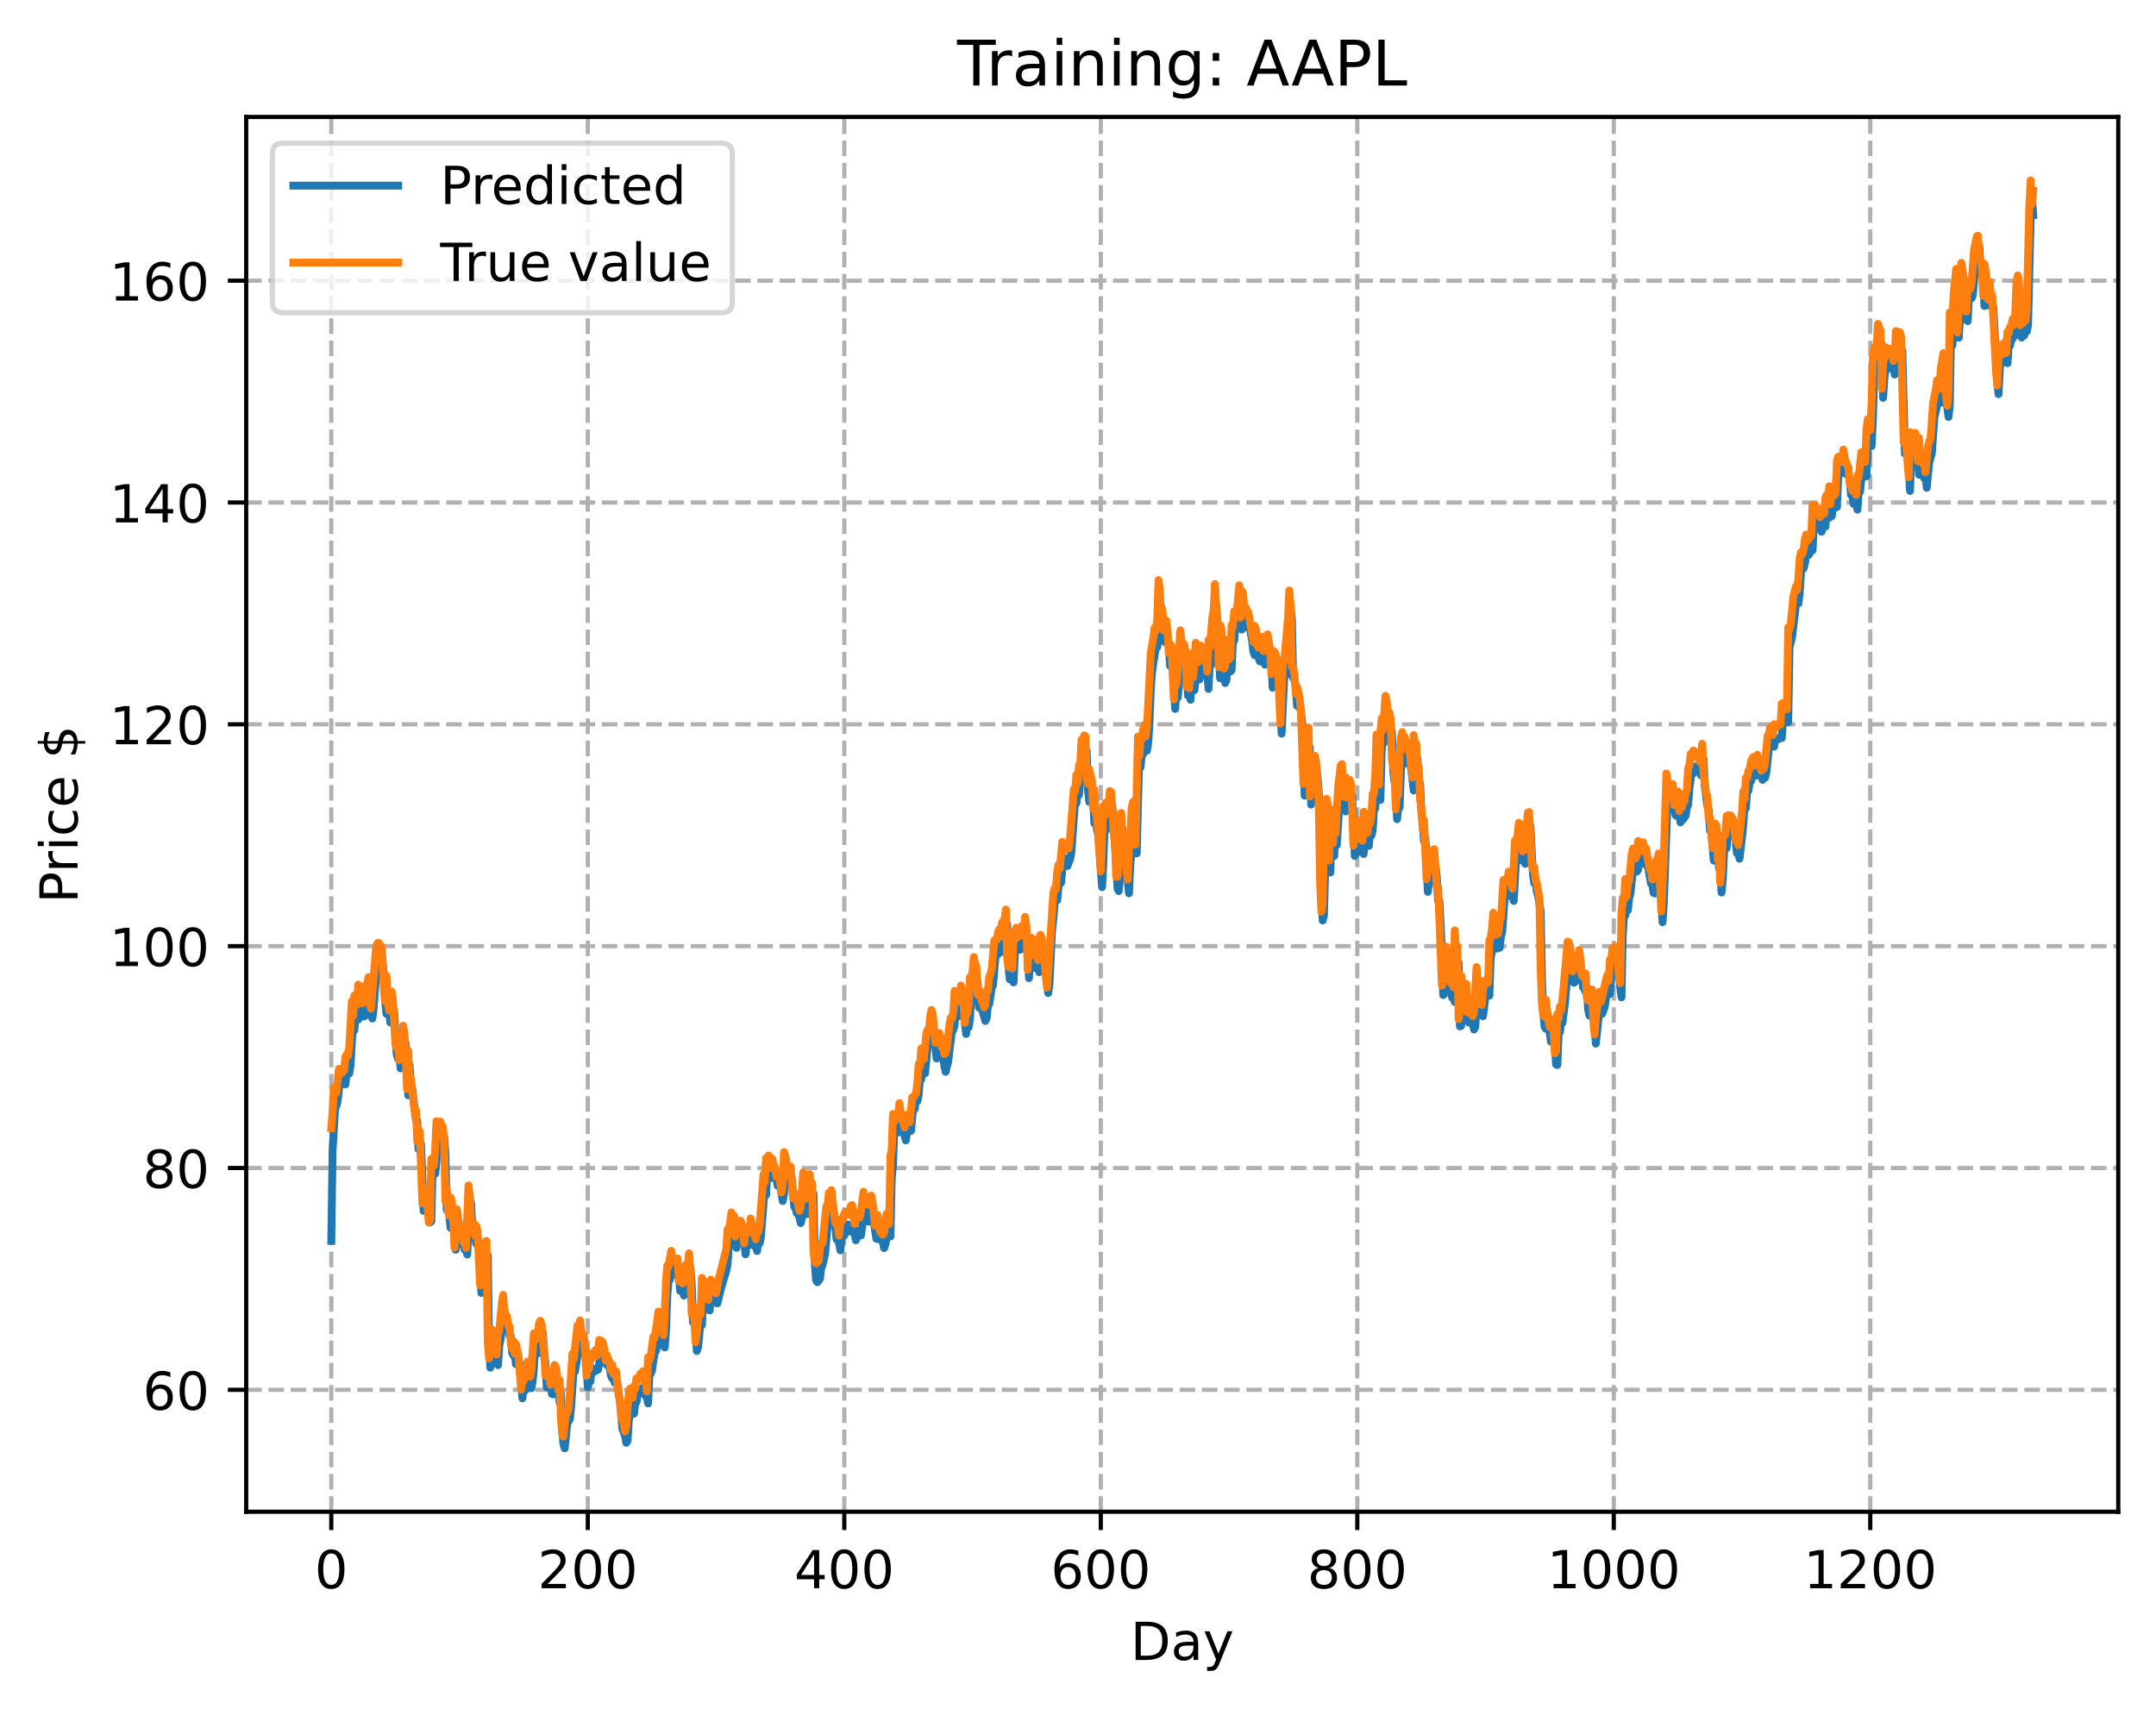 <?xml version="1.0" encoding="utf-8" standalone="no"?>
<!DOCTYPE svg PUBLIC "-//W3C//DTD SVG 1.1//EN"
  "http://www.w3.org/Graphics/SVG/1.1/DTD/svg11.dtd">
<!-- Created with matplotlib (https://matplotlib.org/) -->
<svg height="325.986pt" version="1.1" viewBox="0 0 411.286 325.986" width="411.286pt" xmlns="http://www.w3.org/2000/svg" xmlns:xlink="http://www.w3.org/1999/xlink">
 <defs>
  <style type="text/css">
*{stroke-linecap:butt;stroke-linejoin:round;}
  </style>
 </defs>
 <g id="figure_1">
  <g id="patch_1">
   <path d="M 0 325.986 
L 411.286 325.986 
L 411.286 0 
L 0 0 
z
" style="fill:#ffffff;"/>
  </g>
  <g id="axes_1">
   <g id="patch_2">
    <path d="M 46.966 288.43 
L 404.086 288.43 
L 404.086 22.318 
L 46.966 22.318 
z
" style="fill:#ffffff;"/>
   </g>
   <g id="matplotlib.axis_1">
    <g id="xtick_1">
     <g id="line2d_1">
      <path clip-path="url(#pb9933d00a8)" d="M 63.198 288.43 
L 63.198 22.318 
" style="fill:none;stroke:#b0b0b0;stroke-dasharray:2.96,1.28;stroke-dashoffset:0;stroke-width:0.8;"/>
     </g>
     <g id="line2d_2">
      <defs>
       <path d="M 0 0 
L 0 3.5 
" id="m8f9e93f26f" style="stroke:#000000;stroke-width:0.8;"/>
      </defs>
      <g>
       <use style="stroke:#000000;stroke-width:0.8;" x="63.198" xlink:href="#m8f9e93f26f" y="288.43"/>
      </g>
     </g>
     <g id="text_1">
      <!-- 0 -->
      <defs>
       <path d="M 31.781 66.406 
Q 24.172 66.406 20.328 58.906 
Q 16.5 51.422 16.5 36.375 
Q 16.5 21.391 20.328 13.891 
Q 24.172 6.391 31.781 6.391 
Q 39.453 6.391 43.281 13.891 
Q 47.125 21.391 47.125 36.375 
Q 47.125 51.422 43.281 58.906 
Q 39.453 66.406 31.781 66.406 
z
M 31.781 74.219 
Q 44.047 74.219 50.516 64.516 
Q 56.984 54.828 56.984 36.375 
Q 56.984 17.969 50.516 8.266 
Q 44.047 -1.422 31.781 -1.422 
Q 19.531 -1.422 13.062 8.266 
Q 6.594 17.969 6.594 36.375 
Q 6.594 54.828 13.062 64.516 
Q 19.531 74.219 31.781 74.219 
z
" id="DejaVuSans-48"/>
      </defs>
      <g transform="translate(60.017 303.029)scale(0.1 -0.1)">
       <use xlink:href="#DejaVuSans-48"/>
      </g>
     </g>
    </g>
    <g id="xtick_2">
     <g id="line2d_3">
      <path clip-path="url(#pb9933d00a8)" d="M 112.129 288.43 
L 112.129 22.318 
" style="fill:none;stroke:#b0b0b0;stroke-dasharray:2.96,1.28;stroke-dashoffset:0;stroke-width:0.8;"/>
     </g>
     <g id="line2d_4">
      <g>
       <use style="stroke:#000000;stroke-width:0.8;" x="112.129" xlink:href="#m8f9e93f26f" y="288.43"/>
      </g>
     </g>
     <g id="text_2">
      <!-- 200 -->
      <defs>
       <path d="M 19.188 8.297 
L 53.609 8.297 
L 53.609 0 
L 7.328 0 
L 7.328 8.297 
Q 12.938 14.109 22.625 23.891 
Q 32.328 33.688 34.812 36.531 
Q 39.547 41.844 41.422 45.531 
Q 43.312 49.219 43.312 52.781 
Q 43.312 58.594 39.234 62.25 
Q 35.156 65.922 28.609 65.922 
Q 23.969 65.922 18.812 64.312 
Q 13.672 62.703 7.812 59.422 
L 7.812 69.391 
Q 13.766 71.781 18.938 73 
Q 24.125 74.219 28.422 74.219 
Q 39.75 74.219 46.484 68.547 
Q 53.219 62.891 53.219 53.422 
Q 53.219 48.922 51.531 44.891 
Q 49.859 40.875 45.406 35.406 
Q 44.188 33.984 37.641 27.219 
Q 31.109 20.453 19.188 8.297 
z
" id="DejaVuSans-50"/>
      </defs>
      <g transform="translate(102.585 303.029)scale(0.1 -0.1)">
       <use xlink:href="#DejaVuSans-50"/>
       <use x="63.623" xlink:href="#DejaVuSans-48"/>
       <use x="127.246" xlink:href="#DejaVuSans-48"/>
      </g>
     </g>
    </g>
    <g id="xtick_3">
     <g id="line2d_5">
      <path clip-path="url(#pb9933d00a8)" d="M 161.06 288.43 
L 161.06 22.318 
" style="fill:none;stroke:#b0b0b0;stroke-dasharray:2.96,1.28;stroke-dashoffset:0;stroke-width:0.8;"/>
     </g>
     <g id="line2d_6">
      <g>
       <use style="stroke:#000000;stroke-width:0.8;" x="161.06" xlink:href="#m8f9e93f26f" y="288.43"/>
      </g>
     </g>
     <g id="text_3">
      <!-- 400 -->
      <defs>
       <path d="M 37.797 64.312 
L 12.891 25.391 
L 37.797 25.391 
z
M 35.203 72.906 
L 47.609 72.906 
L 47.609 25.391 
L 58.016 25.391 
L 58.016 17.188 
L 47.609 17.188 
L 47.609 0 
L 37.797 0 
L 37.797 17.188 
L 4.891 17.188 
L 4.891 26.703 
z
" id="DejaVuSans-52"/>
      </defs>
      <g transform="translate(151.516 303.029)scale(0.1 -0.1)">
       <use xlink:href="#DejaVuSans-52"/>
       <use x="63.623" xlink:href="#DejaVuSans-48"/>
       <use x="127.246" xlink:href="#DejaVuSans-48"/>
      </g>
     </g>
    </g>
    <g id="xtick_4">
     <g id="line2d_7">
      <path clip-path="url(#pb9933d00a8)" d="M 209.99 288.43 
L 209.99 22.318 
" style="fill:none;stroke:#b0b0b0;stroke-dasharray:2.96,1.28;stroke-dashoffset:0;stroke-width:0.8;"/>
     </g>
     <g id="line2d_8">
      <g>
       <use style="stroke:#000000;stroke-width:0.8;" x="209.99" xlink:href="#m8f9e93f26f" y="288.43"/>
      </g>
     </g>
     <g id="text_4">
      <!-- 600 -->
      <defs>
       <path d="M 33.016 40.375 
Q 26.375 40.375 22.484 35.828 
Q 18.609 31.297 18.609 23.391 
Q 18.609 15.531 22.484 10.953 
Q 26.375 6.391 33.016 6.391 
Q 39.656 6.391 43.531 10.953 
Q 47.406 15.531 47.406 23.391 
Q 47.406 31.297 43.531 35.828 
Q 39.656 40.375 33.016 40.375 
z
M 52.594 71.297 
L 52.594 62.312 
Q 48.875 64.062 45.094 64.984 
Q 41.312 65.922 37.594 65.922 
Q 27.828 65.922 22.672 59.328 
Q 17.531 52.734 16.797 39.406 
Q 19.672 43.656 24.016 45.922 
Q 28.375 48.188 33.594 48.188 
Q 44.578 48.188 50.953 41.516 
Q 57.328 34.859 57.328 23.391 
Q 57.328 12.156 50.688 5.359 
Q 44.047 -1.422 33.016 -1.422 
Q 20.359 -1.422 13.672 8.266 
Q 6.984 17.969 6.984 36.375 
Q 6.984 53.656 15.188 63.938 
Q 23.391 74.219 37.203 74.219 
Q 40.922 74.219 44.703 73.484 
Q 48.484 72.75 52.594 71.297 
z
" id="DejaVuSans-54"/>
      </defs>
      <g transform="translate(200.446 303.029)scale(0.1 -0.1)">
       <use xlink:href="#DejaVuSans-54"/>
       <use x="63.623" xlink:href="#DejaVuSans-48"/>
       <use x="127.246" xlink:href="#DejaVuSans-48"/>
      </g>
     </g>
    </g>
    <g id="xtick_5">
     <g id="line2d_9">
      <path clip-path="url(#pb9933d00a8)" d="M 258.921 288.43 
L 258.921 22.318 
" style="fill:none;stroke:#b0b0b0;stroke-dasharray:2.96,1.28;stroke-dashoffset:0;stroke-width:0.8;"/>
     </g>
     <g id="line2d_10">
      <g>
       <use style="stroke:#000000;stroke-width:0.8;" x="258.921" xlink:href="#m8f9e93f26f" y="288.43"/>
      </g>
     </g>
     <g id="text_5">
      <!-- 800 -->
      <defs>
       <path d="M 31.781 34.625 
Q 24.75 34.625 20.719 30.859 
Q 16.703 27.094 16.703 20.516 
Q 16.703 13.922 20.719 10.156 
Q 24.75 6.391 31.781 6.391 
Q 38.812 6.391 42.859 10.172 
Q 46.922 13.969 46.922 20.516 
Q 46.922 27.094 42.891 30.859 
Q 38.875 34.625 31.781 34.625 
z
M 21.922 38.812 
Q 15.578 40.375 12.031 44.719 
Q 8.5 49.078 8.5 55.328 
Q 8.5 64.062 14.719 69.141 
Q 20.953 74.219 31.781 74.219 
Q 42.672 74.219 48.875 69.141 
Q 55.078 64.062 55.078 55.328 
Q 55.078 49.078 51.531 44.719 
Q 48 40.375 41.703 38.812 
Q 48.828 37.156 52.797 32.312 
Q 56.781 27.484 56.781 20.516 
Q 56.781 9.906 50.312 4.234 
Q 43.844 -1.422 31.781 -1.422 
Q 19.734 -1.422 13.25 4.234 
Q 6.781 9.906 6.781 20.516 
Q 6.781 27.484 10.781 32.312 
Q 14.797 37.156 21.922 38.812 
z
M 18.312 54.391 
Q 18.312 48.734 21.844 45.562 
Q 25.391 42.391 31.781 42.391 
Q 38.141 42.391 41.719 45.562 
Q 45.312 48.734 45.312 54.391 
Q 45.312 60.062 41.719 63.234 
Q 38.141 66.406 31.781 66.406 
Q 25.391 66.406 21.844 63.234 
Q 18.312 60.062 18.312 54.391 
z
" id="DejaVuSans-56"/>
      </defs>
      <g transform="translate(249.377 303.029)scale(0.1 -0.1)">
       <use xlink:href="#DejaVuSans-56"/>
       <use x="63.623" xlink:href="#DejaVuSans-48"/>
       <use x="127.246" xlink:href="#DejaVuSans-48"/>
      </g>
     </g>
    </g>
    <g id="xtick_6">
     <g id="line2d_11">
      <path clip-path="url(#pb9933d00a8)" d="M 307.851 288.43 
L 307.851 22.318 
" style="fill:none;stroke:#b0b0b0;stroke-dasharray:2.96,1.28;stroke-dashoffset:0;stroke-width:0.8;"/>
     </g>
     <g id="line2d_12">
      <g>
       <use style="stroke:#000000;stroke-width:0.8;" x="307.851" xlink:href="#m8f9e93f26f" y="288.43"/>
      </g>
     </g>
     <g id="text_6">
      <!-- 1000 -->
      <defs>
       <path d="M 12.406 8.297 
L 28.516 8.297 
L 28.516 63.922 
L 10.984 60.406 
L 10.984 69.391 
L 28.422 72.906 
L 38.281 72.906 
L 38.281 8.297 
L 54.391 8.297 
L 54.391 0 
L 12.406 0 
z
" id="DejaVuSans-49"/>
      </defs>
      <g transform="translate(295.126 303.029)scale(0.1 -0.1)">
       <use xlink:href="#DejaVuSans-49"/>
       <use x="63.623" xlink:href="#DejaVuSans-48"/>
       <use x="127.246" xlink:href="#DejaVuSans-48"/>
       <use x="190.869" xlink:href="#DejaVuSans-48"/>
      </g>
     </g>
    </g>
    <g id="xtick_7">
     <g id="line2d_13">
      <path clip-path="url(#pb9933d00a8)" d="M 356.782 288.43 
L 356.782 22.318 
" style="fill:none;stroke:#b0b0b0;stroke-dasharray:2.96,1.28;stroke-dashoffset:0;stroke-width:0.8;"/>
     </g>
     <g id="line2d_14">
      <g>
       <use style="stroke:#000000;stroke-width:0.8;" x="356.782" xlink:href="#m8f9e93f26f" y="288.43"/>
      </g>
     </g>
     <g id="text_7">
      <!-- 1200 -->
      <g transform="translate(344.057 303.029)scale(0.1 -0.1)">
       <use xlink:href="#DejaVuSans-49"/>
       <use x="63.623" xlink:href="#DejaVuSans-50"/>
       <use x="127.246" xlink:href="#DejaVuSans-48"/>
       <use x="190.869" xlink:href="#DejaVuSans-48"/>
      </g>
     </g>
    </g>
    <g id="text_8">
     <!-- Day -->
     <defs>
      <path d="M 19.672 64.797 
L 19.672 8.109 
L 31.594 8.109 
Q 46.688 8.109 53.688 14.938 
Q 60.688 21.781 60.688 36.531 
Q 60.688 51.172 53.688 57.984 
Q 46.688 64.797 31.594 64.797 
z
M 9.812 72.906 
L 30.078 72.906 
Q 51.266 72.906 61.172 64.094 
Q 71.094 55.281 71.094 36.531 
Q 71.094 17.672 61.125 8.828 
Q 51.172 0 30.078 0 
L 9.812 0 
z
" id="DejaVuSans-68"/>
      <path d="M 34.281 27.484 
Q 23.391 27.484 19.188 25 
Q 14.984 22.516 14.984 16.5 
Q 14.984 11.719 18.141 8.906 
Q 21.297 6.109 26.703 6.109 
Q 34.188 6.109 38.703 11.406 
Q 43.219 16.703 43.219 25.484 
L 43.219 27.484 
z
M 52.203 31.203 
L 52.203 0 
L 43.219 0 
L 43.219 8.297 
Q 40.141 3.328 35.547 0.953 
Q 30.953 -1.422 24.312 -1.422 
Q 15.922 -1.422 10.953 3.297 
Q 6 8.016 6 15.922 
Q 6 25.141 12.172 29.828 
Q 18.359 34.516 30.609 34.516 
L 43.219 34.516 
L 43.219 35.406 
Q 43.219 41.609 39.141 45 
Q 35.062 48.391 27.688 48.391 
Q 23 48.391 18.547 47.266 
Q 14.109 46.141 10.016 43.891 
L 10.016 52.203 
Q 14.938 54.109 19.578 55.047 
Q 24.219 56 28.609 56 
Q 40.484 56 46.344 49.844 
Q 52.203 43.703 52.203 31.203 
z
" id="DejaVuSans-97"/>
      <path d="M 32.172 -5.078 
Q 28.375 -14.844 24.75 -17.812 
Q 21.141 -20.797 15.094 -20.797 
L 7.906 -20.797 
L 7.906 -13.281 
L 13.188 -13.281 
Q 16.891 -13.281 18.938 -11.516 
Q 21 -9.766 23.484 -3.219 
L 25.094 0.875 
L 2.984 54.688 
L 12.5 54.688 
L 29.594 11.922 
L 46.688 54.688 
L 56.203 54.688 
z
" id="DejaVuSans-121"/>
     </defs>
     <g transform="translate(215.652 316.707)scale(0.1 -0.1)">
      <use xlink:href="#DejaVuSans-68"/>
      <use x="77.002" xlink:href="#DejaVuSans-97"/>
      <use x="138.281" xlink:href="#DejaVuSans-121"/>
     </g>
    </g>
   </g>
   <g id="matplotlib.axis_2">
    <g id="ytick_1">
     <g id="line2d_15">
      <path clip-path="url(#pb9933d00a8)" d="M 46.966 265.174 
L 404.086 265.174 
" style="fill:none;stroke:#b0b0b0;stroke-dasharray:2.96,1.28;stroke-dashoffset:0;stroke-width:0.8;"/>
     </g>
     <g id="line2d_16">
      <defs>
       <path d="M 0 0 
L -3.5 0 
" id="m0ac9008d91" style="stroke:#000000;stroke-width:0.8;"/>
      </defs>
      <g>
       <use style="stroke:#000000;stroke-width:0.8;" x="46.966" xlink:href="#m0ac9008d91" y="265.174"/>
      </g>
     </g>
     <g id="text_9">
      <!-- 60 -->
      <g transform="translate(27.241 268.973)scale(0.1 -0.1)">
       <use xlink:href="#DejaVuSans-54"/>
       <use x="63.623" xlink:href="#DejaVuSans-48"/>
      </g>
     </g>
    </g>
    <g id="ytick_2">
     <g id="line2d_17">
      <path clip-path="url(#pb9933d00a8)" d="M 46.966 222.848 
L 404.086 222.848 
" style="fill:none;stroke:#b0b0b0;stroke-dasharray:2.96,1.28;stroke-dashoffset:0;stroke-width:0.8;"/>
     </g>
     <g id="line2d_18">
      <g>
       <use style="stroke:#000000;stroke-width:0.8;" x="46.966" xlink:href="#m0ac9008d91" y="222.848"/>
      </g>
     </g>
     <g id="text_10">
      <!-- 80 -->
      <g transform="translate(27.241 226.648)scale(0.1 -0.1)">
       <use xlink:href="#DejaVuSans-56"/>
       <use x="63.623" xlink:href="#DejaVuSans-48"/>
      </g>
     </g>
    </g>
    <g id="ytick_3">
     <g id="line2d_19">
      <path clip-path="url(#pb9933d00a8)" d="M 46.966 180.523 
L 404.086 180.523 
" style="fill:none;stroke:#b0b0b0;stroke-dasharray:2.96,1.28;stroke-dashoffset:0;stroke-width:0.8;"/>
     </g>
     <g id="line2d_20">
      <g>
       <use style="stroke:#000000;stroke-width:0.8;" x="46.966" xlink:href="#m0ac9008d91" y="180.523"/>
      </g>
     </g>
     <g id="text_11">
      <!-- 100 -->
      <g transform="translate(20.878 184.322)scale(0.1 -0.1)">
       <use xlink:href="#DejaVuSans-49"/>
       <use x="63.623" xlink:href="#DejaVuSans-48"/>
       <use x="127.246" xlink:href="#DejaVuSans-48"/>
      </g>
     </g>
    </g>
    <g id="ytick_4">
     <g id="line2d_21">
      <path clip-path="url(#pb9933d00a8)" d="M 46.966 138.197 
L 404.086 138.197 
" style="fill:none;stroke:#b0b0b0;stroke-dasharray:2.96,1.28;stroke-dashoffset:0;stroke-width:0.8;"/>
     </g>
     <g id="line2d_22">
      <g>
       <use style="stroke:#000000;stroke-width:0.8;" x="46.966" xlink:href="#m0ac9008d91" y="138.197"/>
      </g>
     </g>
     <g id="text_12">
      <!-- 120 -->
      <g transform="translate(20.878 141.996)scale(0.1 -0.1)">
       <use xlink:href="#DejaVuSans-49"/>
       <use x="63.623" xlink:href="#DejaVuSans-50"/>
       <use x="127.246" xlink:href="#DejaVuSans-48"/>
      </g>
     </g>
    </g>
    <g id="ytick_5">
     <g id="line2d_23">
      <path clip-path="url(#pb9933d00a8)" d="M 46.966 95.871 
L 404.086 95.871 
" style="fill:none;stroke:#b0b0b0;stroke-dasharray:2.96,1.28;stroke-dashoffset:0;stroke-width:0.8;"/>
     </g>
     <g id="line2d_24">
      <g>
       <use style="stroke:#000000;stroke-width:0.8;" x="46.966" xlink:href="#m0ac9008d91" y="95.871"/>
      </g>
     </g>
     <g id="text_13">
      <!-- 140 -->
      <g transform="translate(20.878 99.67)scale(0.1 -0.1)">
       <use xlink:href="#DejaVuSans-49"/>
       <use x="63.623" xlink:href="#DejaVuSans-52"/>
       <use x="127.246" xlink:href="#DejaVuSans-48"/>
      </g>
     </g>
    </g>
    <g id="ytick_6">
     <g id="line2d_25">
      <path clip-path="url(#pb9933d00a8)" d="M 46.966 53.545 
L 404.086 53.545 
" style="fill:none;stroke:#b0b0b0;stroke-dasharray:2.96,1.28;stroke-dashoffset:0;stroke-width:0.8;"/>
     </g>
     <g id="line2d_26">
      <g>
       <use style="stroke:#000000;stroke-width:0.8;" x="46.966" xlink:href="#m0ac9008d91" y="53.545"/>
      </g>
     </g>
     <g id="text_14">
      <!-- 160 -->
      <g transform="translate(20.878 57.345)scale(0.1 -0.1)">
       <use xlink:href="#DejaVuSans-49"/>
       <use x="63.623" xlink:href="#DejaVuSans-54"/>
       <use x="127.246" xlink:href="#DejaVuSans-48"/>
      </g>
     </g>
    </g>
    <g id="text_15">
     <!-- Price $ -->
     <defs>
      <path d="M 19.672 64.797 
L 19.672 37.406 
L 32.078 37.406 
Q 38.969 37.406 42.719 40.969 
Q 46.484 44.531 46.484 51.125 
Q 46.484 57.672 42.719 61.234 
Q 38.969 64.797 32.078 64.797 
z
M 9.812 72.906 
L 32.078 72.906 
Q 44.344 72.906 50.609 67.359 
Q 56.891 61.812 56.891 51.125 
Q 56.891 40.328 50.609 34.812 
Q 44.344 29.297 32.078 29.297 
L 19.672 29.297 
L 19.672 0 
L 9.812 0 
z
" id="DejaVuSans-80"/>
      <path d="M 41.109 46.297 
Q 39.594 47.172 37.812 47.578 
Q 36.031 48 33.891 48 
Q 26.266 48 22.188 43.047 
Q 18.109 38.094 18.109 28.812 
L 18.109 0 
L 9.078 0 
L 9.078 54.688 
L 18.109 54.688 
L 18.109 46.188 
Q 20.953 51.172 25.484 53.578 
Q 30.031 56 36.531 56 
Q 37.453 56 38.578 55.875 
Q 39.703 55.766 41.062 55.516 
z
" id="DejaVuSans-114"/>
      <path d="M 9.422 54.688 
L 18.406 54.688 
L 18.406 0 
L 9.422 0 
z
M 9.422 75.984 
L 18.406 75.984 
L 18.406 64.594 
L 9.422 64.594 
z
" id="DejaVuSans-105"/>
      <path d="M 48.781 52.594 
L 48.781 44.188 
Q 44.969 46.297 41.141 47.344 
Q 37.312 48.391 33.406 48.391 
Q 24.656 48.391 19.812 42.844 
Q 14.984 37.312 14.984 27.297 
Q 14.984 17.281 19.812 11.734 
Q 24.656 6.203 33.406 6.203 
Q 37.312 6.203 41.141 7.25 
Q 44.969 8.297 48.781 10.406 
L 48.781 2.094 
Q 45.016 0.344 40.984 -0.531 
Q 36.969 -1.422 32.422 -1.422 
Q 20.062 -1.422 12.781 6.344 
Q 5.516 14.109 5.516 27.297 
Q 5.516 40.672 12.859 48.328 
Q 20.219 56 33.016 56 
Q 37.156 56 41.109 55.141 
Q 45.062 54.297 48.781 52.594 
z
" id="DejaVuSans-99"/>
      <path d="M 56.203 29.594 
L 56.203 25.203 
L 14.891 25.203 
Q 15.484 15.922 20.484 11.062 
Q 25.484 6.203 34.422 6.203 
Q 39.594 6.203 44.453 7.469 
Q 49.312 8.734 54.109 11.281 
L 54.109 2.781 
Q 49.266 0.734 44.188 -0.344 
Q 39.109 -1.422 33.891 -1.422 
Q 20.797 -1.422 13.156 6.188 
Q 5.516 13.812 5.516 26.812 
Q 5.516 40.234 12.766 48.109 
Q 20.016 56 32.328 56 
Q 43.359 56 49.781 48.891 
Q 56.203 41.797 56.203 29.594 
z
M 47.219 32.234 
Q 47.125 39.594 43.094 43.984 
Q 39.062 48.391 32.422 48.391 
Q 24.906 48.391 20.391 44.141 
Q 15.875 39.891 15.188 32.172 
z
" id="DejaVuSans-101"/>
      <path id="DejaVuSans-32"/>
      <path d="M 33.797 -14.703 
L 28.906 -14.703 
L 28.859 0 
Q 23.734 0.094 18.609 1.188 
Q 13.484 2.297 8.297 4.5 
L 8.297 13.281 
Q 13.281 10.156 18.375 8.562 
Q 23.484 6.984 28.906 6.938 
L 28.906 29.203 
Q 18.109 30.953 13.203 35.156 
Q 8.297 39.359 8.297 46.688 
Q 8.297 54.641 13.625 59.219 
Q 18.953 63.812 28.906 64.5 
L 28.906 75.984 
L 33.797 75.984 
L 33.797 64.656 
Q 38.328 64.453 42.578 63.688 
Q 46.828 62.938 50.875 61.625 
L 50.875 53.078 
Q 46.828 55.125 42.547 56.25 
Q 38.281 57.375 33.797 57.562 
L 33.797 36.719 
Q 44.875 35.016 50.094 30.609 
Q 55.328 26.219 55.328 18.609 
Q 55.328 10.359 49.781 5.594 
Q 44.234 0.828 33.797 0.094 
z
M 28.906 37.594 
L 28.906 57.625 
Q 23.25 56.984 20.266 54.391 
Q 17.281 51.812 17.281 47.516 
Q 17.281 43.312 20.031 40.969 
Q 22.797 38.625 28.906 37.594 
z
M 33.797 28.219 
L 33.797 7.078 
Q 39.984 7.906 43.141 10.594 
Q 46.297 13.281 46.297 17.672 
Q 46.297 21.969 43.281 24.5 
Q 40.281 27.047 33.797 28.219 
z
" id="DejaVuSans-36"/>
     </defs>
     <g transform="translate(14.798 172.342)rotate(-90)scale(0.1 -0.1)">
      <use xlink:href="#DejaVuSans-80"/>
      <use x="58.553" xlink:href="#DejaVuSans-114"/>
      <use x="99.666" xlink:href="#DejaVuSans-105"/>
      <use x="127.449" xlink:href="#DejaVuSans-99"/>
      <use x="182.43" xlink:href="#DejaVuSans-101"/>
      <use x="243.953" xlink:href="#DejaVuSans-32"/>
      <use x="275.74" xlink:href="#DejaVuSans-36"/>
     </g>
    </g>
   </g>
   <g id="line2d_27">
    <path clip-path="url(#pb9933d00a8)" d="M 63.198 236.744 
L 63.443 219.532 
L 63.932 211.356 
L 64.177 211.014 
L 64.422 209.918 
L 64.911 205.598 
L 65.4 206.596 
L 65.645 206.656 
L 65.89 206.906 
L 66.134 204.859 
L 66.379 204.326 
L 66.623 204.821 
L 66.868 203.323 
L 67.357 194.799 
L 67.602 196.574 
L 67.847 193.345 
L 68.091 194.563 
L 68.336 194.532 
L 68.581 191.1 
L 68.825 190.914 
L 69.07 191.305 
L 69.315 193.947 
L 69.559 193.887 
L 69.804 191.282 
L 70.049 192.297 
L 70.538 188.933 
L 70.783 193.438 
L 71.027 194.321 
L 71.272 192.388 
L 71.761 185.839 
L 72.006 183.707 
L 72.251 183.029 
L 72.495 182.939 
L 72.74 183.855 
L 72.984 183.558 
L 73.229 186.017 
L 73.474 191.012 
L 73.718 193.444 
L 73.963 189.575 
L 74.452 195.06 
L 74.697 195.165 
L 74.942 192.143 
L 75.186 193.015 
L 75.676 201.159 
L 75.92 201.999 
L 76.165 200.613 
L 76.41 203.834 
L 76.654 203.797 
L 76.899 202.482 
L 77.144 198.259 
L 77.388 199.108 
L 77.633 202.487 
L 77.878 208.982 
L 78.122 203.091 
L 78.367 207.87 
L 78.611 207.54 
L 79.345 213.618 
L 79.59 213.829 
L 79.835 219.277 
L 80.079 217.933 
L 80.324 218.284 
L 80.813 231.051 
L 81.058 228.999 
L 81.303 229.819 
L 81.547 229.437 
L 81.792 230.472 
L 82.037 233.231 
L 82.281 233.014 
L 82.526 222.96 
L 82.771 223.714 
L 83.015 223.951 
L 83.26 221.606 
L 83.505 216.867 
L 83.994 218.437 
L 84.239 216.824 
L 84.483 217.528 
L 84.728 216.834 
L 84.972 220.042 
L 85.217 230.857 
L 85.462 229.472 
L 85.951 234.266 
L 86.196 230.484 
L 86.685 233.333 
L 86.93 238.445 
L 87.174 236.275 
L 87.419 232.805 
L 87.908 235.769 
L 88.153 237.446 
L 88.398 236.494 
L 88.642 238.421 
L 88.887 238.348 
L 89.132 239.365 
L 89.621 228.789 
L 89.866 229.518 
L 90.11 234.099 
L 90.355 235.806 
L 90.599 235.49 
L 90.844 237.325 
L 91.089 236.251 
L 91.333 236.852 
L 91.823 246.695 
L 92.067 241.944 
L 92.557 243.562 
L 92.801 242.141 
L 93.046 239.482 
L 93.291 256.574 
L 93.535 260.941 
L 94.025 256.33 
L 94.269 256.431 
L 94.759 257.62 
L 95.003 260.46 
L 95.248 256.679 
L 95.493 255.538 
L 96.227 250.011 
L 96.471 253.628 
L 96.716 252.902 
L 96.96 252.911 
L 97.205 254.906 
L 97.45 254.946 
L 97.694 258.067 
L 97.939 258.636 
L 98.184 258.314 
L 98.428 260.287 
L 98.673 259.351 
L 98.918 259.581 
L 99.162 260.24 
L 99.652 266.793 
L 99.896 264.5 
L 100.141 265.354 
L 100.386 263.838 
L 100.63 264.441 
L 100.875 262.656 
L 101.12 264.848 
L 101.364 264.847 
L 101.609 263.561 
L 101.854 260.956 
L 102.098 256.564 
L 102.587 258.234 
L 102.832 257.268 
L 103.077 254.654 
L 103.321 254.777 
L 103.566 254.356 
L 103.811 258.242 
L 104.055 260.129 
L 104.3 264.68 
L 104.545 263.669 
L 104.789 263.823 
L 105.034 264.519 
L 105.279 265.962 
L 105.523 266.037 
L 105.768 265.102 
L 106.013 263.228 
L 106.257 263.1 
L 106.502 264.591 
L 106.747 267.632 
L 106.991 265.862 
L 107.236 272.204 
L 107.481 275.576 
L 107.725 276.334 
L 108.215 271.625 
L 108.704 270.734 
L 108.948 268.382 
L 109.438 261.107 
L 109.682 261.669 
L 110.172 258.669 
L 110.416 255.582 
L 110.661 255.816 
L 110.906 254.693 
L 111.395 257.916 
L 111.64 257.53 
L 111.884 260.37 
L 112.129 264.699 
L 112.374 263.434 
L 112.618 263.585 
L 112.863 260.958 
L 113.108 261.842 
L 113.597 261.545 
L 113.842 261.221 
L 114.086 261.332 
L 114.575 258.609 
L 115.309 258.39 
L 115.554 260.084 
L 115.799 260.447 
L 116.043 260.601 
L 116.288 261 
L 116.533 262.39 
L 116.777 262.995 
L 117.022 262.497 
L 117.267 263.824 
L 117.511 263.083 
L 117.756 263.79 
L 118.49 269.116 
L 118.735 272.67 
L 119.224 273.909 
L 119.469 275.271 
L 119.713 274.876 
L 119.958 271.017 
L 120.447 268.262 
L 120.936 269.725 
L 121.181 267.709 
L 121.426 267.479 
L 121.67 265.967 
L 121.915 265.926 
L 122.16 265.751 
L 122.404 264.851 
L 122.894 264.745 
L 123.138 266.34 
L 123.383 266.221 
L 123.628 267.77 
L 123.872 262.45 
L 124.117 262.119 
L 124.362 261.54 
L 124.851 258.188 
L 125.096 257.844 
L 125.34 256.924 
L 125.83 253.144 
L 126.074 254.047 
L 126.319 254.126 
L 126.808 257.083 
L 127.053 253.743 
L 127.297 247.222 
L 127.542 244.154 
L 127.787 244.18 
L 128.276 241.668 
L 128.521 243.203 
L 128.765 242.732 
L 129.01 242.529 
L 129.255 242.766 
L 129.499 242.647 
L 129.744 246.295 
L 130.233 246.173 
L 130.478 247.178 
L 130.723 246.912 
L 130.967 244.104 
L 131.212 244.639 
L 131.457 244.142 
L 131.701 241.938 
L 131.946 244.84 
L 132.191 252.305 
L 132.435 251.84 
L 132.68 253.783 
L 132.924 257.765 
L 133.169 257.026 
L 133.658 251.995 
L 133.903 252.826 
L 134.148 247.151 
L 134.392 246.541 
L 134.637 248.507 
L 134.882 247.409 
L 135.126 248.433 
L 135.371 250.024 
L 135.616 247.571 
L 135.86 246.643 
L 136.105 247.913 
L 136.35 248.39 
L 136.594 247.372 
L 136.839 248.673 
L 137.573 245.707 
L 138.551 242.432 
L 138.796 241.228 
L 139.041 237.498 
L 139.285 237.432 
L 139.775 234.314 
L 140.019 235.603 
L 140.264 234.621 
L 140.509 238.085 
L 140.753 235.787 
L 141.243 236.891 
L 141.487 235.423 
L 141.732 235.423 
L 141.977 236.702 
L 142.221 239.308 
L 142.466 237.214 
L 142.711 237.655 
L 142.955 236.744 
L 143.2 237.205 
L 143.445 234.94 
L 143.689 235.755 
L 143.934 237.745 
L 144.178 237.477 
L 144.423 238.69 
L 144.668 236.817 
L 144.912 237.222 
L 145.157 235.946 
L 145.646 229.677 
L 145.891 226.314 
L 146.136 228.006 
L 146.38 223.77 
L 146.625 223.371 
L 146.87 222.287 
L 147.114 224.731 
L 147.359 222.195 
L 147.848 223.113 
L 148.338 226.233 
L 148.582 226.001 
L 148.827 226.043 
L 149.316 229.151 
L 149.561 227.853 
L 149.806 222.987 
L 150.05 222.373 
L 150.295 224.285 
L 150.784 225.921 
L 151.029 224.99 
L 151.518 230.244 
L 151.763 230.518 
L 152.007 231.482 
L 152.252 230.421 
L 152.497 232.332 
L 152.741 233.353 
L 152.986 232.471 
L 153.231 230.455 
L 153.475 227.198 
L 153.72 226.976 
L 153.965 231.628 
L 154.209 229.127 
L 154.454 228.572 
L 154.699 226.032 
L 154.943 229.226 
L 155.188 227.715 
L 155.433 241.074 
L 155.677 244.23 
L 155.922 244.637 
L 156.411 243.99 
L 156.656 241.952 
L 156.9 241.396 
L 157.39 239.283 
L 157.879 233.798 
L 158.124 232.678 
L 158.368 230.711 
L 158.613 230.764 
L 158.858 230.271 
L 159.102 231.519 
L 159.592 236.49 
L 159.836 234.626 
L 160.081 237.349 
L 160.326 238.542 
L 160.57 235.825 
L 160.815 235.639 
L 161.06 235.732 
L 161.304 234.245 
L 161.549 233.637 
L 161.794 233.642 
L 162.038 234.186 
L 162.283 235.017 
L 162.527 233.657 
L 162.772 233.434 
L 163.261 236.634 
L 163.506 236.121 
L 163.751 234.84 
L 163.995 235.168 
L 164.24 235.704 
L 164.485 234.015 
L 164.729 231.391 
L 164.974 231.093 
L 165.219 232.083 
L 165.463 232.336 
L 165.708 233.083 
L 166.197 230.835 
L 166.442 231.424 
L 167.176 236.347 
L 167.421 236.417 
L 167.665 234.238 
L 167.91 236.133 
L 168.154 236.719 
L 168.399 236.549 
L 168.644 238.138 
L 168.888 237.449 
L 169.622 233.943 
L 169.867 235.919 
L 170.112 224.692 
L 170.356 222.415 
L 170.601 215.411 
L 170.846 216.055 
L 171.09 215.848 
L 171.335 216.057 
L 171.58 215.401 
L 171.824 212.456 
L 172.558 216.709 
L 172.803 217.573 
L 173.292 213.99 
L 173.537 214.148 
L 173.782 215.774 
L 174.271 210.516 
L 174.515 211.566 
L 174.76 208.711 
L 175.005 210.097 
L 175.249 208.857 
L 175.494 205.643 
L 175.739 205.932 
L 175.983 201.27 
L 176.473 204.779 
L 176.962 199.494 
L 177.207 198.854 
L 177.451 199.037 
L 177.941 195.223 
L 178.675 201.954 
L 178.919 199.809 
L 179.164 198.952 
L 179.409 198.722 
L 179.653 199.676 
L 180.142 203.38 
L 180.387 204.488 
L 180.876 202.53 
L 181.61 196.592 
L 181.855 196.528 
L 182.1 195.564 
L 182.344 191.955 
L 182.589 192.897 
L 182.834 192.575 
L 183.078 193.851 
L 183.323 193.221 
L 183.568 190.949 
L 184.302 197.271 
L 184.546 194.856 
L 184.791 196.004 
L 185.036 194.306 
L 185.28 189.963 
L 185.525 189.873 
L 185.77 188.57 
L 186.014 185.822 
L 186.503 187.561 
L 186.748 192.232 
L 186.993 191.805 
L 187.237 192.266 
L 187.971 194.799 
L 188.216 194.292 
L 188.461 191.843 
L 188.705 191.573 
L 189.195 188.421 
L 189.439 187.956 
L 189.929 182.102 
L 190.173 181.936 
L 190.418 182.04 
L 190.663 180.264 
L 190.907 179.849 
L 191.152 181.581 
L 191.397 179.176 
L 191.641 178.135 
L 191.886 177.59 
L 192.13 176.406 
L 192.375 184.419 
L 192.62 186.845 
L 192.864 185.472 
L 193.354 187.428 
L 193.598 181.603 
L 194.088 180.318 
L 194.332 180.527 
L 194.577 181.2 
L 195.066 179.283 
L 195.311 181.04 
L 195.556 180.904 
L 195.8 177.41 
L 196.045 179.294 
L 196.29 186.612 
L 196.534 181.618 
L 196.779 183.031 
L 197.024 181.897 
L 197.268 184.673 
L 197.513 183.055 
L 197.758 183.663 
L 198.002 183.897 
L 198.247 185.483 
L 198.491 181.937 
L 198.736 180.884 
L 198.981 181.506 
L 199.47 185.006 
L 199.959 189.466 
L 200.204 187.74 
L 200.693 177.497 
L 200.938 175.396 
L 201.183 172.153 
L 201.427 170.52 
L 201.672 171.774 
L 202.161 166.739 
L 202.406 168.451 
L 202.895 163.616 
L 203.14 164.942 
L 203.385 164.307 
L 203.629 165.227 
L 204.118 163.985 
L 204.363 162.734 
L 205.097 152.721 
L 205.342 153.25 
L 205.586 151.022 
L 205.831 151.673 
L 206.076 148.562 
L 206.32 148.031 
L 206.565 144.361 
L 206.81 145.578 
L 207.054 143.289 
L 207.299 143.223 
L 207.544 150.623 
L 207.788 152.998 
L 208.033 150.681 
L 208.278 150.966 
L 208.522 152.133 
L 208.767 157.083 
L 209.012 154.393 
L 209.256 158.344 
L 209.501 159.294 
L 210.235 169.257 
L 210.479 164.636 
L 210.724 157.493 
L 210.969 158.437 
L 211.213 156.714 
L 211.458 156.286 
L 211.703 157.495 
L 211.947 154.338 
L 212.192 153.839 
L 212.437 156.719 
L 212.681 161.185 
L 212.926 163.452 
L 213.171 169.507 
L 213.415 170.009 
L 213.66 167.402 
L 213.905 158.77 
L 214.149 158.011 
L 214.394 163.544 
L 214.639 162.098 
L 214.883 162.671 
L 215.128 167.973 
L 215.373 170.446 
L 215.617 164.942 
L 215.862 162.669 
L 216.106 157.199 
L 216.596 155.177 
L 216.84 162.829 
L 217.33 143.971 
L 217.574 146.368 
L 217.819 144.059 
L 218.064 143.883 
L 218.308 141.651 
L 218.553 141.819 
L 218.798 143.206 
L 219.042 141.763 
L 219.287 137.715 
L 219.532 131.448 
L 219.776 128.069 
L 220.51 123.285 
L 220.755 123.474 
L 221 121.667 
L 221.244 114.495 
L 221.489 115.727 
L 221.734 121.914 
L 221.978 119.401 
L 222.223 122.498 
L 222.467 121.59 
L 222.712 121.945 
L 222.957 122.799 
L 223.201 127.042 
L 223.446 126.95 
L 223.691 126.298 
L 224.18 135.252 
L 224.425 131.461 
L 224.669 133.096 
L 224.914 130.507 
L 225.403 123.222 
L 225.893 128.058 
L 226.137 125.796 
L 226.382 126.348 
L 226.627 132.713 
L 226.871 131.511 
L 227.116 133.529 
L 227.361 127.802 
L 227.605 131.09 
L 227.85 131.684 
L 228.094 129.611 
L 228.339 126.313 
L 228.828 129.635 
L 229.073 127.676 
L 229.318 126.717 
L 229.562 126.591 
L 229.807 127.801 
L 230.052 126.957 
L 230.296 128.222 
L 230.541 131.441 
L 230.786 126.337 
L 231.03 126.858 
L 231.52 121.579 
L 231.764 119.949 
L 232.009 115.353 
L 232.498 122.886 
L 232.743 129.384 
L 232.988 122.244 
L 233.232 122.478 
L 233.477 127.774 
L 233.722 130.313 
L 233.966 129.702 
L 234.211 125.053 
L 234.455 127.146 
L 234.7 128.118 
L 234.945 127.861 
L 235.189 122.28 
L 235.434 122.252 
L 235.679 119.687 
L 235.923 119.347 
L 236.168 119.692 
L 236.657 114.681 
L 236.902 120.107 
L 237.147 116.064 
L 237.391 115.921 
L 237.636 119.209 
L 237.881 118.631 
L 238.125 119.791 
L 238.37 119.566 
L 238.859 122.265 
L 239.104 124.374 
L 239.349 125.015 
L 239.593 122.058 
L 239.838 122.658 
L 240.082 125.456 
L 240.327 126.19 
L 240.572 124.666 
L 240.816 125.003 
L 241.061 124.244 
L 241.306 126.821 
L 241.55 124.817 
L 241.795 125.868 
L 242.04 123.679 
L 242.529 126.147 
L 242.774 131.206 
L 243.263 127.037 
L 243.508 127.03 
L 243.997 129.341 
L 244.486 139.973 
L 244.976 129.216 
L 245.22 128.963 
L 245.465 126.737 
L 246.199 115.784 
L 246.443 118.204 
L 246.688 129.296 
L 246.933 129.797 
L 247.177 130.771 
L 247.422 134.672 
L 247.667 133.422 
L 248.156 135.711 
L 248.401 137.949 
L 248.89 151.821 
L 249.135 150.764 
L 249.379 150.891 
L 249.624 150.275 
L 249.869 142.529 
L 250.113 153.512 
L 250.358 151.632 
L 250.603 151.158 
L 250.847 149.757 
L 251.092 146.99 
L 251.337 148.097 
L 251.581 151.37 
L 251.826 156.156 
L 252.07 169.652 
L 252.315 175.625 
L 252.56 174.712 
L 253.049 156.274 
L 253.294 155.166 
L 253.538 156.627 
L 253.783 166.472 
L 254.028 157.996 
L 254.517 163.328 
L 254.762 157.826 
L 255.006 161.244 
L 255.496 153.589 
L 255.985 148.968 
L 256.23 148.694 
L 256.474 153.329 
L 256.719 154.818 
L 256.964 151.136 
L 257.208 154.466 
L 257.697 151.54 
L 257.942 151.861 
L 258.187 156.507 
L 258.431 163.293 
L 258.676 161.583 
L 258.921 162.643 
L 259.655 159.433 
L 259.899 160.509 
L 260.144 162.934 
L 260.389 158.042 
L 260.633 158.783 
L 260.878 158.269 
L 261.123 161.396 
L 261.367 158.452 
L 261.612 159.395 
L 261.857 158.504 
L 262.101 154.158 
L 262.346 154.249 
L 262.591 150.547 
L 262.835 143.852 
L 263.08 150.678 
L 263.325 152.617 
L 263.569 143.54 
L 263.814 139.835 
L 264.058 141.652 
L 264.548 135.91 
L 264.792 136.65 
L 265.037 138.849 
L 265.282 138.743 
L 265.526 139.677 
L 265.771 146.907 
L 266.016 149.2 
L 266.26 149.606 
L 266.505 156.295 
L 266.75 153.943 
L 266.994 154.091 
L 267.239 147.171 
L 267.484 144.041 
L 267.728 142.599 
L 267.973 145.674 
L 268.218 144.093 
L 268.462 145.213 
L 268.707 145.719 
L 268.952 145.04 
L 269.441 148.586 
L 269.685 150.831 
L 269.93 143.639 
L 270.419 144.856 
L 270.664 150.19 
L 270.909 149.529 
L 271.153 155.024 
L 271.398 156.76 
L 271.643 160.545 
L 271.887 159.808 
L 272.132 163.784 
L 272.377 170.164 
L 272.621 167.753 
L 272.866 167.63 
L 273.111 165.062 
L 273.355 166.244 
L 273.6 168.348 
L 273.845 165.399 
L 274.089 167.207 
L 274.334 171.869 
L 274.579 171.877 
L 275.068 181.203 
L 275.313 189.852 
L 275.557 189.58 
L 276.046 183.361 
L 276.291 188.187 
L 276.536 184.489 
L 276.78 188.757 
L 277.025 190.368 
L 277.27 190.3 
L 277.514 191.167 
L 277.759 181.589 
L 278.004 184.214 
L 278.248 183.643 
L 278.493 195.814 
L 278.738 195.732 
L 278.982 189.536 
L 279.227 190.672 
L 279.472 193.979 
L 279.716 190.948 
L 279.961 190.235 
L 280.206 195.103 
L 280.45 193.883 
L 280.695 193.894 
L 281.184 196.416 
L 281.429 195.885 
L 281.918 187.537 
L 282.163 190.828 
L 282.407 191.761 
L 282.652 190.07 
L 282.897 193.897 
L 283.386 190.103 
L 283.631 189.659 
L 283.875 189.702 
L 284.12 189.962 
L 284.365 182.797 
L 284.854 180.303 
L 285.099 177.312 
L 285.588 180.991 
L 285.833 180.816 
L 286.077 180.838 
L 286.322 178.756 
L 286.567 177.798 
L 287.056 170.965 
L 287.545 170.789 
L 287.79 170.919 
L 288.034 169.037 
L 288.768 171.89 
L 289.258 163.09 
L 289.502 164.302 
L 289.992 159.932 
L 290.236 161.92 
L 290.481 160.118 
L 290.726 164.442 
L 290.97 164.81 
L 291.215 163.945 
L 291.704 157.928 
L 291.949 157.614 
L 292.438 166.966 
L 292.683 168.507 
L 292.928 167.778 
L 293.172 170.125 
L 293.417 170.962 
L 293.906 173.863 
L 294.151 186.878 
L 294.395 193.012 
L 294.64 195.847 
L 294.885 196.291 
L 295.129 193.572 
L 295.863 198.747 
L 296.108 198.771 
L 296.353 197.406 
L 296.597 198.979 
L 296.842 203.084 
L 297.087 203.2 
L 297.331 197.013 
L 297.576 196.917 
L 297.821 194.876 
L 298.065 195.159 
L 298.555 191.129 
L 299.289 182.559 
L 299.533 182.327 
L 299.778 183.646 
L 300.267 187.497 
L 300.512 187.289 
L 301.001 184.877 
L 301.246 185.174 
L 301.49 184.167 
L 301.735 185.305 
L 301.98 188.391 
L 302.224 188.654 
L 302.469 189.281 
L 302.714 188.398 
L 302.958 192.583 
L 303.203 193.779 
L 303.448 192.027 
L 303.692 192.421 
L 303.937 192.293 
L 304.426 199.122 
L 304.916 194.532 
L 305.16 192.447 
L 305.405 191.661 
L 305.649 193.426 
L 306.139 192.05 
L 306.383 190.321 
L 306.873 188.661 
L 307.117 189.648 
L 307.362 186.544 
L 307.607 185.743 
L 307.851 183.634 
L 308.096 183.481 
L 308.341 183.173 
L 308.585 184.148 
L 309.319 190.291 
L 309.564 178.4 
L 309.809 174.467 
L 310.053 174.686 
L 310.298 171.182 
L 310.543 173.679 
L 310.787 171.286 
L 311.032 170.486 
L 311.521 165.847 
L 311.766 164.698 
L 312.01 166.337 
L 312.255 166.279 
L 312.5 165.917 
L 312.744 163.598 
L 312.989 163.495 
L 313.478 163.762 
L 313.723 163.083 
L 313.968 165.018 
L 314.212 164.341 
L 314.946 168.605 
L 315.191 168.668 
L 315.436 170.36 
L 315.68 170.467 
L 315.925 169.314 
L 316.17 166.577 
L 316.414 166.84 
L 316.659 165.448 
L 317.148 175.947 
L 317.393 172.313 
L 317.882 159.026 
L 318.127 151.229 
L 318.371 151.568 
L 318.616 154.1 
L 318.861 154.427 
L 319.105 154.451 
L 319.35 152.309 
L 319.595 155.474 
L 319.839 155.693 
L 320.084 155.016 
L 320.329 154.005 
L 320.573 156.902 
L 320.818 155.725 
L 321.063 156.363 
L 321.552 155.646 
L 321.797 154.159 
L 322.041 153.556 
L 322.286 150.28 
L 322.775 146.756 
L 323.02 147.565 
L 323.265 146.243 
L 323.754 146.27 
L 324.243 147.045 
L 324.488 147.935 
L 324.977 144.794 
L 325.222 150.144 
L 325.711 153.819 
L 325.956 154.504 
L 326.2 158.495 
L 326.445 158.495 
L 326.934 164.201 
L 327.424 159.653 
L 327.668 160.176 
L 327.913 165.677 
L 328.158 165.274 
L 328.402 170.293 
L 328.647 167.782 
L 328.892 162.315 
L 329.381 161.79 
L 329.625 158.803 
L 329.87 158.409 
L 330.115 159.421 
L 330.359 158.282 
L 330.849 159.187 
L 331.093 160.457 
L 331.338 162.786 
L 331.583 161.962 
L 331.827 163.84 
L 332.317 159.724 
L 332.561 157.351 
L 332.806 153.39 
L 333.051 154.196 
L 333.295 150.728 
L 333.54 150.866 
L 333.785 149.097 
L 334.029 149.081 
L 334.274 147.473 
L 334.519 146.742 
L 334.763 146.579 
L 335.008 148.011 
L 335.252 147.503 
L 335.497 146.16 
L 335.986 147.232 
L 336.231 148.799 
L 336.476 147.685 
L 336.72 148.374 
L 336.965 147.32 
L 337.454 142.563 
L 337.699 142.225 
L 337.944 141.372 
L 338.188 142.098 
L 338.433 142.461 
L 338.678 140.807 
L 339.167 141.072 
L 339.412 140.913 
L 339.656 140.586 
L 339.901 140.822 
L 340.146 137.127 
L 340.39 136.258 
L 340.635 136.15 
L 341.124 137.822 
L 341.369 123.521 
L 341.858 121.583 
L 342.592 115.42 
L 342.837 114.407 
L 343.081 115.111 
L 343.326 112.963 
L 343.571 109.177 
L 343.815 108.183 
L 344.06 108.468 
L 344.305 107.488 
L 344.794 104.319 
L 345.039 105.878 
L 345.283 105.385 
L 345.773 104.983 
L 346.017 99.604 
L 346.262 100.621 
L 346.507 99.359 
L 346.751 99.968 
L 346.996 99.637 
L 347.485 101.46 
L 347.73 100.415 
L 347.974 100.205 
L 348.219 100.485 
L 348.464 97.924 
L 348.708 97.201 
L 348.953 98.793 
L 349.198 95.72 
L 349.442 98.47 
L 349.687 96.039 
L 349.932 96.006 
L 350.176 96.838 
L 350.421 96.757 
L 350.666 91.196 
L 350.91 89.163 
L 351.4 90.262 
L 351.644 90.074 
L 351.889 88.276 
L 352.134 90.402 
L 352.378 90.202 
L 352.868 91.388 
L 353.112 94.459 
L 353.357 94.439 
L 353.601 96.154 
L 353.846 94.646 
L 354.335 97.236 
L 354.58 93.576 
L 354.825 93.837 
L 355.314 89.234 
L 355.559 90.817 
L 355.803 90.648 
L 356.048 90.897 
L 356.293 85.447 
L 356.537 82.898 
L 357.027 85.114 
L 357.271 80.436 
L 357.516 71.591 
L 357.761 69.331 
L 358.005 70.664 
L 358.25 69.412 
L 358.495 64.839 
L 358.739 65.11 
L 358.984 65.76 
L 359.228 75.904 
L 359.473 72.037 
L 359.962 68.923 
L 360.207 69.827 
L 360.452 70.255 
L 360.696 69.202 
L 360.941 69.691 
L 361.186 69.405 
L 361.43 71.45 
L 361.675 70.871 
L 361.92 66.138 
L 362.164 69.27 
L 362.654 66.485 
L 362.898 66.928 
L 363.388 86.555 
L 363.632 84.662 
L 364.122 89.349 
L 364.366 93.67 
L 364.611 85.853 
L 364.856 87.885 
L 365.1 86.696 
L 365.345 87.109 
L 365.589 85.561 
L 365.834 86.462 
L 366.079 90.577 
L 366.323 86.707 
L 366.568 90.632 
L 366.813 90.358 
L 367.057 91.249 
L 367.302 89.791 
L 367.547 93.067 
L 368.036 88.17 
L 368.525 86.491 
L 369.015 79.624 
L 369.504 77.475 
L 369.749 75.319 
L 369.993 76.42 
L 370.238 76.841 
L 370.483 72.819 
L 370.972 69.93 
L 371.216 75.788 
L 371.706 79.562 
L 371.95 77.323 
L 372.195 62.993 
L 372.44 65.889 
L 372.684 63.214 
L 373.174 56.175 
L 373.418 53.842 
L 373.663 64.422 
L 374.152 56.344 
L 374.397 52.095 
L 374.642 53.74 
L 374.886 59.942 
L 375.131 61.07 
L 375.376 61.269 
L 375.62 55.668 
L 375.865 55.027 
L 376.11 56.884 
L 376.354 56.258 
L 376.844 50.234 
L 377.333 47.622 
L 377.577 46.918 
L 377.822 51.137 
L 378.067 51.414 
L 378.311 53.026 
L 378.556 58.38 
L 378.801 52.931 
L 379.045 53.896 
L 379.535 58.301 
L 379.779 56.199 
L 380.269 58.797 
L 381.003 72.829 
L 381.247 75.196 
L 381.492 70.304 
L 381.737 68.156 
L 381.981 69.187 
L 382.226 68.239 
L 382.471 68.96 
L 382.715 67.826 
L 382.96 69.286 
L 383.204 65.495 
L 383.449 65.936 
L 383.694 64.672 
L 383.938 64.629 
L 384.183 62.842 
L 384.428 64.014 
L 384.672 62.495 
L 384.917 56.372 
L 385.162 55.029 
L 385.406 56.387 
L 385.651 64.402 
L 385.896 63.008 
L 386.14 64.011 
L 386.385 61.895 
L 386.63 63.254 
L 386.874 62.056 
L 387.364 42.15 
L 387.608 37.064 
L 387.853 41.03 
L 387.853 41.03 
" style="fill:none;stroke:#1f77b4;stroke-linecap:square;stroke-width:1.5;"/>
   </g>
   <g id="line2d_28">
    <path clip-path="url(#pb9933d00a8)" d="M 63.198 215.251 
L 63.443 212.267 
L 63.688 207.505 
L 63.932 208.69 
L 64.177 208.394 
L 64.666 203.929 
L 65.156 204.754 
L 65.645 204.204 
L 65.89 201.685 
L 66.134 201.178 
L 66.379 201.432 
L 66.623 199.76 
L 67.113 191.062 
L 67.357 193.813 
L 67.602 189.94 
L 67.847 191.824 
L 68.091 191.633 
L 68.336 187.866 
L 68.825 188.543 
L 69.07 191.443 
L 69.315 191.041 
L 69.559 188.099 
L 69.804 189.517 
L 70.293 186.427 
L 70.538 191.781 
L 70.783 192.437 
L 71.761 180.586 
L 72.006 179.951 
L 72.251 179.888 
L 72.495 180.925 
L 72.74 180.501 
L 72.984 183.316 
L 73.229 188.522 
L 73.474 191.041 
L 73.718 186.173 
L 73.963 190.469 
L 74.208 192.797 
L 74.452 192.226 
L 74.697 189.157 
L 74.942 190.554 
L 75.431 199.209 
L 75.676 199.908 
L 75.92 198.384 
L 76.165 202.257 
L 76.41 201.77 
L 76.654 200.246 
L 76.899 195.696 
L 77.144 197.262 
L 77.388 200.881 
L 77.633 207.78 
L 77.878 200.458 
L 78.122 206.722 
L 78.367 205.664 
L 79.101 212.161 
L 79.345 211.801 
L 79.59 217.769 
L 79.835 215.399 
L 80.079 215.949 
L 80.569 229.578 
L 80.813 226.763 
L 81.058 228.033 
L 81.303 228.012 
L 81.547 229.832 
L 81.792 233.239 
L 82.037 232.626 
L 82.281 221.113 
L 82.526 222.573 
L 82.771 222.34 
L 83.015 219.378 
L 83.26 213.918 
L 83.505 215.357 
L 83.749 215.907 
L 83.994 213.981 
L 84.239 215.209 
L 84.483 214.933 
L 84.728 218.066 
L 84.972 229.261 
L 85.217 226.7 
L 85.462 230.933 
L 85.706 231.97 
L 85.951 228.478 
L 86.196 229.197 
L 86.44 232.012 
L 86.685 238.022 
L 86.93 235.292 
L 87.174 230.742 
L 87.664 234.424 
L 87.908 235.144 
L 88.153 234.89 
L 88.398 237.049 
L 88.642 236.435 
L 88.887 238.086 
L 89.376 226.171 
L 89.621 228.266 
L 89.866 232.816 
L 90.11 233.768 
L 90.355 233.345 
L 90.599 235.821 
L 90.844 233.874 
L 91.089 234.848 
L 91.578 245.239 
L 91.823 239.144 
L 92.312 240.985 
L 92.557 239.546 
L 92.801 236.752 
L 93.046 255.947 
L 93.291 259.164 
L 93.78 253.598 
L 94.514 255.016 
L 94.759 258.423 
L 95.003 253.725 
L 95.248 253.873 
L 95.737 248.561 
L 95.982 247.059 
L 96.227 250.699 
L 96.716 251.08 
L 96.96 253.027 
L 97.205 253.09 
L 97.45 256.455 
L 97.694 257.302 
L 97.939 255.862 
L 98.184 258.275 
L 98.428 256.413 
L 98.918 258.698 
L 99.407 265.153 
L 99.652 261.809 
L 99.896 263.46 
L 100.141 261.979 
L 100.386 261.64 
L 100.63 259.778 
L 100.875 262.635 
L 101.12 262.656 
L 101.364 261.386 
L 101.854 254.381 
L 102.098 254.741 
L 102.343 255.482 
L 102.587 255.27 
L 102.832 252.498 
L 103.077 251.99 
L 103.321 252.73 
L 103.811 258.317 
L 104.055 262.486 
L 104.3 262.211 
L 104.545 261.555 
L 105.034 264.201 
L 105.279 263.291 
L 105.523 263.058 
L 105.768 260.434 
L 106.013 260.836 
L 106.257 262.211 
L 106.502 265.216 
L 106.747 263.291 
L 106.991 270.38 
L 107.236 273.618 
L 107.481 274.084 
L 107.97 269.364 
L 108.215 269.576 
L 108.459 268.687 
L 108.704 266.021 
L 109.193 258.296 
L 109.438 259.333 
L 110.172 252.857 
L 110.416 253.492 
L 110.661 251.926 
L 110.906 254.064 
L 111.15 255.206 
L 111.395 254.677 
L 111.884 262.508 
L 112.129 260.772 
L 112.374 261.174 
L 112.618 258.233 
L 112.863 259.227 
L 113.108 258.719 
L 113.352 258.487 
L 113.597 257.577 
L 113.842 258.698 
L 114.086 257.64 
L 114.331 255.63 
L 114.575 256.18 
L 114.82 255.884 
L 115.065 256.307 
L 115.309 257.577 
L 115.554 259.587 
L 115.799 258.571 
L 116.043 259.46 
L 116.288 259.862 
L 116.533 261.492 
L 116.777 260.349 
L 117.022 262.127 
L 117.267 261.555 
L 117.511 261.619 
L 118.001 266.126 
L 118.245 267.142 
L 118.49 270.444 
L 118.735 270.423 
L 119.224 273.11 
L 119.469 272.264 
L 119.958 265.64 
L 120.203 264.941 
L 120.692 266.677 
L 120.936 264.455 
L 121.181 264.962 
L 121.426 262.973 
L 121.67 263.206 
L 121.915 262.931 
L 122.16 262.084 
L 122.404 262.063 
L 122.649 261.619 
L 122.894 263.672 
L 123.138 263.269 
L 123.383 265.47 
L 123.628 258.973 
L 123.872 259.587 
L 124.117 258.825 
L 124.606 255.101 
L 124.851 255.333 
L 125.34 252.307 
L 125.585 250.233 
L 125.83 251.503 
L 126.074 251.566 
L 126.319 252.773 
L 126.563 254.762 
L 126.808 250.847 
L 127.053 244.138 
L 127.297 241.451 
L 127.542 241.62 
L 128.031 238.657 
L 128.276 240.668 
L 128.521 240.265 
L 128.765 240.096 
L 129.01 240.689 
L 129.255 240.096 
L 129.499 244.434 
L 129.744 243.736 
L 129.989 243.503 
L 130.233 244.858 
L 130.478 244.434 
L 130.723 241.387 
L 130.967 242.424 
L 131.212 241.535 
L 131.457 239.123 
L 131.701 242.614 
L 131.946 250.741 
L 132.191 249.238 
L 132.435 251.609 
L 132.68 256.074 
L 132.924 254.487 
L 133.414 249.365 
L 133.658 250.847 
L 133.903 243.821 
L 134.148 244.286 
L 134.392 246.572 
L 134.637 245.154 
L 134.882 246.212 
L 135.126 248.011 
L 135.371 244.625 
L 135.616 244.138 
L 135.86 246.001 
L 136.105 246.128 
L 136.35 244.688 
L 136.594 246.741 
L 137.084 244.117 
L 138.551 238.297 
L 138.796 234.53 
L 139.041 234.975 
L 139.53 231.335 
L 139.775 233.134 
L 140.019 231.948 
L 140.264 235.948 
L 140.509 233.451 
L 140.998 234.932 
L 141.243 232.901 
L 141.487 233.303 
L 141.732 234.657 
L 141.977 237.218 
L 142.221 234.763 
L 142.466 235.229 
L 142.955 234.742 
L 143.2 232.477 
L 143.445 233.43 
L 143.689 235.356 
L 143.934 235.081 
L 144.178 236.456 
L 144.423 234.594 
L 144.668 234.996 
L 144.912 233.811 
L 145.646 224.033 
L 145.891 225.494 
L 146.136 220.944 
L 146.38 221.346 
L 146.625 220.457 
L 146.87 222.848 
L 147.114 220.901 
L 147.359 221.176 
L 147.604 222.446 
L 147.848 222.679 
L 148.093 224.541 
L 148.338 223.61 
L 148.582 224.372 
L 148.827 225.642 
L 149.072 227.547 
L 149.316 226.171 
L 149.561 219.801 
L 149.806 220.52 
L 150.295 222.827 
L 150.539 224.499 
L 150.784 222.531 
L 151.029 224.922 
L 151.273 228.605 
L 151.518 227.716 
L 151.763 228.88 
L 152.007 227.843 
L 152.252 229.938 
L 152.497 231.038 
L 152.741 230.192 
L 153.231 223.653 
L 153.475 224.584 
L 153.72 228.689 
L 153.965 226.15 
L 154.209 225.409 
L 154.454 224.012 
L 154.699 227.06 
L 154.943 225.727 
L 155.188 239.017 
L 155.433 240.752 
L 155.677 241.048 
L 156.166 240.519 
L 156.411 238.34 
L 156.656 237.176 
L 156.9 237.197 
L 157.634 230.107 
L 157.879 230.128 
L 158.124 227.547 
L 158.368 227.695 
L 158.613 227.081 
L 159.102 231.567 
L 159.347 233.345 
L 159.592 232.668 
L 160.081 235.737 
L 160.326 232.626 
L 160.57 233.049 
L 160.815 232.604 
L 161.06 231.546 
L 161.304 231.208 
L 161.549 231.694 
L 161.794 231.779 
L 162.038 231.631 
L 162.283 230.086 
L 162.527 229.917 
L 163.017 233.514 
L 163.261 232.901 
L 163.506 231.504 
L 163.751 231.546 
L 163.995 232.308 
L 164.24 231.06 
L 164.729 227.377 
L 164.974 228.964 
L 165.219 229.663 
L 165.463 229.853 
L 165.708 229.874 
L 165.953 228.393 
L 166.197 228.118 
L 166.442 229.261 
L 166.931 233.895 
L 167.176 233.895 
L 167.421 231.821 
L 167.91 235.059 
L 168.154 234.424 
L 168.399 235.567 
L 168.644 235.25 
L 169.133 231.567 
L 169.378 231.398 
L 169.622 233.514 
L 169.867 220.499 
L 170.112 219.23 
L 170.356 212.542 
L 170.846 213.748 
L 171.335 213.008 
L 171.58 210.468 
L 171.824 212.436 
L 172.069 213.071 
L 172.558 215.124 
L 172.803 212.923 
L 173.048 212.648 
L 173.292 212.606 
L 173.537 214.129 
L 174.026 209.368 
L 174.271 209.325 
L 174.76 208.563 
L 175.005 206.489 
L 175.249 202.998 
L 175.494 203.505 
L 175.739 200.056 
L 175.983 200.775 
L 176.228 202.088 
L 176.717 197.199 
L 176.962 196.437 
L 177.207 196.987 
L 177.451 193.855 
L 177.696 192.691 
L 177.941 193.517 
L 178.43 198.977 
L 178.675 197.03 
L 178.919 197.284 
L 179.164 197.072 
L 179.409 197.749 
L 179.653 199.76 
L 179.898 199.929 
L 180.142 201.093 
L 180.387 200.924 
L 180.632 199.781 
L 181.121 195.485 
L 181.366 194.236 
L 181.61 194.321 
L 181.855 193.157 
L 182.1 189.051 
L 182.344 190.363 
L 182.589 190.279 
L 182.834 191.041 
L 183.078 190.638 
L 183.323 188.035 
L 183.568 190.427 
L 183.812 191.57 
L 184.057 195.146 
L 184.302 192.31 
L 184.546 193.347 
L 184.791 191.697 
L 185.036 186.469 
L 185.28 186.808 
L 185.525 185.454 
L 185.77 182.597 
L 186.014 183.951 
L 186.259 184.438 
L 186.503 189.834 
L 186.748 188.713 
L 187.237 190.85 
L 187.482 191.189 
L 187.727 192.205 
L 187.971 191.654 
L 188.216 189.009 
L 188.461 189.051 
L 188.705 186.364 
L 188.95 185.813 
L 189.195 184.798 
L 189.684 179.401 
L 190.173 179.295 
L 190.418 177.729 
L 190.663 177.264 
L 190.907 178.639 
L 191.152 176.015 
L 191.397 175.761 
L 191.641 175.232 
L 191.886 173.539 
L 192.13 182.766 
L 192.375 184.501 
L 192.62 182.702 
L 193.109 184.776 
L 193.354 178.406 
L 193.843 177.01 
L 194.088 177.073 
L 194.332 178.703 
L 194.577 177.179 
L 194.822 176.734 
L 195.066 178.491 
L 195.311 178.279 
L 195.556 174.936 
L 195.8 176.819 
L 196.045 185.03 
L 196.29 178.935 
L 196.534 180.29 
L 196.779 178.935 
L 197.024 182.258 
L 197.268 180.734 
L 197.513 181.327 
L 197.758 181.327 
L 198.002 183.168 
L 198.247 178.83 
L 198.491 178.364 
L 198.736 178.978 
L 199.225 183.168 
L 199.715 188.438 
L 199.959 185.454 
L 200.693 174.195 
L 200.938 170.301 
L 201.183 169.476 
L 201.427 169.708 
L 201.672 166.259 
L 201.917 164.989 
L 202.161 165.751 
L 202.651 160.63 
L 202.895 162.323 
L 203.14 161.772 
L 203.385 162.111 
L 203.629 161.455 
L 203.874 161.836 
L 204.118 159.995 
L 204.852 150.514 
L 205.097 150.916 
L 205.342 147.784 
L 205.586 149.477 
L 205.831 146.006 
L 206.076 145.667 
L 206.32 141.117 
L 206.565 143.276 
L 206.81 140.313 
L 207.054 140.461 
L 207.299 148.63 
L 207.544 149.561 
L 207.788 146.81 
L 208.278 148.778 
L 208.522 154.281 
L 208.767 150.641 
L 209.012 155.233 
L 209.256 155.931 
L 209.99 166.238 
L 210.479 153.752 
L 210.724 155.593 
L 210.969 153.138 
L 211.458 155.106 
L 211.703 150.916 
L 211.947 151.085 
L 212.192 154.027 
L 212.437 158.556 
L 212.681 160.778 
L 212.926 167.296 
L 213.171 167.275 
L 213.415 164.121 
L 213.66 155.36 
L 213.905 155.106 
L 214.149 160.947 
L 214.394 158.894 
L 214.639 159.783 
L 214.883 166.09 
L 215.128 167.846 
L 215.373 162.069 
L 215.617 160.312 
L 215.862 154.281 
L 216.106 153.053 
L 216.351 152.799 
L 216.596 161.18 
L 217.085 140.525 
L 217.33 144.207 
L 217.574 141.096 
L 217.819 141.054 
L 218.064 139.128 
L 218.308 138.324 
L 218.553 140.461 
L 218.798 138.789 
L 219.532 124.526 
L 220.021 121.626 
L 220.266 119.743 
L 220.51 120.314 
L 220.755 118.092 
L 221 110.685 
L 221.244 112.442 
L 221.489 119.595 
L 221.734 116.166 
L 221.978 120.293 
L 222.223 118.96 
L 222.467 118.388 
L 222.712 120.124 
L 222.957 124.631 
L 223.201 124.229 
L 223.446 123.087 
L 223.935 133.456 
L 224.18 128.779 
L 224.425 130.599 
L 224.669 127.721 
L 225.159 120.272 
L 225.403 122.325 
L 225.648 125.711 
L 225.893 122.938 
L 226.137 124.039 
L 226.382 131.044 
L 226.627 129.224 
L 226.871 131.319 
L 227.116 124.716 
L 227.361 128.822 
L 227.605 129.203 
L 227.85 126.938 
L 228.094 122.642 
L 228.339 125.478 
L 228.584 126.346 
L 229.073 123.171 
L 229.318 123.7 
L 229.562 124.864 
L 229.807 123.848 
L 230.052 125.139 
L 230.296 128.144 
L 230.541 122.113 
L 230.786 123.573 
L 231.275 117.732 
L 231.52 116.441 
L 231.764 111.426 
L 232.254 119.912 
L 232.498 127.298 
L 232.743 119.256 
L 232.988 119.785 
L 233.232 125.922 
L 233.477 127.594 
L 233.722 127.065 
L 233.966 122.071 
L 234.211 124.822 
L 234.455 125.795 
L 234.7 125.478 
L 234.945 119.256 
L 235.189 119.637 
L 235.434 116.632 
L 235.679 116.886 
L 235.923 116.907 
L 236.413 111.659 
L 236.657 117.838 
L 236.902 112.717 
L 237.147 113.267 
L 237.391 116.441 
L 237.636 115.912 
L 237.881 117.119 
L 238.125 116.78 
L 239.104 122.494 
L 239.349 119.404 
L 239.593 120.018 
L 239.838 123.023 
L 240.082 123.552 
L 240.327 122.113 
L 240.572 122.748 
L 240.816 121.521 
L 241.061 124.229 
L 241.306 122.092 
L 241.55 123.319 
L 241.795 121.034 
L 242.284 123.912 
L 242.529 128.61 
L 243.018 124.229 
L 243.263 124.568 
L 243.752 126.155 
L 244.242 138.049 
L 244.731 126.219 
L 244.976 126.324 
L 245.709 117.838 
L 245.954 112.653 
L 246.199 115.447 
L 246.443 127.15 
L 246.688 127.277 
L 246.933 128.674 
L 247.177 132.335 
L 247.422 131.044 
L 247.667 131.869 
L 247.911 133.181 
L 248.156 135.446 
L 248.645 149.54 
L 248.89 147.932 
L 249.135 148.503 
L 249.379 147.678 
L 249.624 138.789 
L 249.869 151.974 
L 250.113 148.27 
L 250.358 148.461 
L 250.603 146.747 
L 250.847 144.207 
L 251.092 145.604 
L 251.337 148.757 
L 251.581 153.752 
L 251.826 168.333 
L 252.07 173.92 
L 252.315 172.608 
L 252.56 160.016 
L 252.804 153.18 
L 253.049 152.397 
L 253.294 153.519 
L 253.538 164.185 
L 253.783 154.408 
L 254.272 160.905 
L 254.517 154.471 
L 254.762 159.042 
L 255.251 150.45 
L 255.74 146.069 
L 255.985 145.794 
L 256.23 151.064 
L 256.474 152.059 
L 256.719 148.334 
L 256.964 152.164 
L 257.453 148.778 
L 257.697 149.392 
L 257.942 154.196 
L 258.187 161.349 
L 258.431 158.725 
L 258.676 160.249 
L 258.921 158.556 
L 259.41 156.587 
L 259.655 157.709 
L 259.899 160.418 
L 260.144 154.873 
L 260.389 155.974 
L 260.633 155.572 
L 260.878 158.915 
L 261.123 155.423 
L 261.367 157.159 
L 261.612 155.699 
L 261.857 151.381 
L 262.101 151.402 
L 262.346 147.72 
L 262.591 140.144 
L 262.835 148.186 
L 263.08 149.731 
L 263.325 139.742 
L 263.569 137.075 
L 263.814 139.255 
L 264.303 132.758 
L 264.548 133.964 
L 264.792 136.25 
L 265.037 135.954 
L 265.282 136.991 
L 265.526 145.032 
L 266.016 147.255 
L 266.26 154.408 
L 266.505 150.535 
L 266.75 151.551 
L 266.994 143.932 
L 267.239 140.779 
L 267.484 139.678 
L 267.728 142.959 
L 267.973 140.567 
L 268.218 142.366 
L 268.462 142.832 
L 268.707 141.795 
L 269.441 148.355 
L 269.685 140.25 
L 269.93 141.837 
L 270.175 141.943 
L 270.419 147.466 
L 270.664 146.302 
L 270.909 152.63 
L 271.153 154.111 
L 271.398 158.323 
L 271.643 156.524 
L 272.132 167.761 
L 272.377 165.01 
L 272.621 165.222 
L 272.866 162.301 
L 273.111 163.529 
L 273.355 166.09 
L 273.6 162.026 
L 274.089 169.391 
L 274.334 169.2 
L 275.068 188.035 
L 275.313 186.956 
L 275.802 180.607 
L 276.046 186.046 
L 276.291 181.538 
L 276.536 186.596 
L 276.78 187.591 
L 277.025 187.316 
L 277.27 188.353 
L 277.514 177.517 
L 277.759 181.708 
L 278.004 180.544 
L 278.248 194.448 
L 278.493 193.03 
L 278.738 186.152 
L 278.982 188.078 
L 279.227 192.205 
L 279.472 188.247 
L 279.716 187.718 
L 279.961 193.178 
L 280.206 191.083 
L 280.45 191.125 
L 280.94 193.855 
L 281.184 193.242 
L 281.673 184.501 
L 281.918 188.438 
L 282.163 188.903 
L 282.407 187.125 
L 282.652 191.76 
L 282.897 188.776 
L 283.141 187.379 
L 283.386 187.062 
L 283.631 186.977 
L 283.875 187.528 
L 284.12 179.401 
L 284.365 178.935 
L 284.609 177.348 
L 284.854 174.153 
L 285.343 178.343 
L 285.833 178.047 
L 286.077 175.74 
L 286.322 175.19 
L 286.811 167.888 
L 287.056 168.248 
L 287.301 167.994 
L 287.545 168.015 
L 287.79 166.301 
L 288.524 169.539 
L 289.013 160.291 
L 289.258 161.497 
L 289.747 156.989 
L 289.992 159.762 
L 290.236 157.328 
L 290.481 162.45 
L 290.726 162.196 
L 290.97 161.434 
L 291.46 155.043 
L 291.704 154.916 
L 292.194 164.693 
L 292.438 165.899 
L 292.683 165.433 
L 292.928 167.888 
L 293.172 168.502 
L 293.661 171.317 
L 293.906 185.136 
L 294.151 191.464 
L 294.395 193.771 
L 294.64 193.982 
L 294.885 190.723 
L 295.374 194.829 
L 295.619 195.929 
L 295.863 195.781 
L 296.108 194.448 
L 296.353 196.374 
L 296.597 200.966 
L 296.842 200.585 
L 297.087 193.474 
L 297.331 194.3 
L 297.576 192.035 
L 297.821 192.797 
L 298.31 188.078 
L 299.044 179.655 
L 299.289 179.782 
L 299.533 180.819 
L 299.778 183.782 
L 300.022 185.348 
L 300.267 184.924 
L 300.756 182.575 
L 301.001 182.766 
L 301.246 181.263 
L 301.49 182.999 
L 301.735 186.152 
L 301.98 185.898 
L 302.224 186.575 
L 302.469 185.708 
L 302.714 190.406 
L 302.958 190.892 
L 303.203 189.178 
L 303.448 189.94 
L 303.692 188.776 
L 303.937 194.49 
L 304.182 197.368 
L 304.426 194.088 
L 304.671 192.374 
L 304.916 189.834 
L 305.16 189.221 
L 305.405 191.125 
L 306.383 186.914 
L 306.628 185.983 
L 306.873 187.147 
L 307.117 183.083 
L 307.362 183.104 
L 307.607 180.882 
L 308.096 180.607 
L 308.585 183.358 
L 308.83 186.152 
L 309.075 187.57 
L 309.319 174.28 
L 309.564 171.338 
L 309.809 171.613 
L 310.053 167.719 
L 310.298 171.042 
L 310.543 168.269 
L 310.787 168.1 
L 311.277 162.809 
L 311.521 161.878 
L 311.766 163.592 
L 312.01 163.74 
L 312.255 163.211 
L 312.5 160.46 
L 312.989 161.01 
L 313.234 161.307 
L 313.478 160.714 
L 313.723 162.513 
L 313.968 161.793 
L 314.457 164.502 
L 314.702 165.836 
L 314.946 166.09 
L 315.191 167.825 
L 315.436 167.613 
L 315.68 166.28 
L 315.925 164.164 
L 316.17 164.227 
L 316.414 162.83 
L 316.904 173.899 
L 317.393 163.698 
L 317.882 147.572 
L 318.127 148.948 
L 318.371 151.783 
L 318.861 151.847 
L 319.105 149.582 
L 319.35 153.625 
L 319.839 152.82 
L 320.084 151 
L 320.329 154.746 
L 320.573 152.905 
L 320.818 154.027 
L 321.063 153.011 
L 321.307 152.905 
L 321.552 151.127 
L 321.797 150.768 
L 322.041 146.556 
L 322.286 146.027 
L 322.531 143.826 
L 322.775 144.588 
L 323.02 143.212 
L 323.509 143.551 
L 323.754 144.292 
L 323.998 144.419 
L 324.243 145.392 
L 324.732 141.9 
L 324.977 147.53 
L 325.466 151.487 
L 325.711 151.868 
L 325.956 156.206 
L 326.2 155.995 
L 326.69 161.815 
L 326.934 158.492 
L 327.179 157.116 
L 327.424 157.497 
L 327.668 164.037 
L 327.913 162.682 
L 328.158 168.439 
L 328.402 165.476 
L 328.647 159.381 
L 328.892 159.466 
L 329.136 159.233 
L 329.381 155.699 
L 329.625 155.55 
L 329.87 156.757 
L 330.115 155.572 
L 330.604 156.27 
L 331.093 160.439 
L 331.338 159.571 
L 331.583 161.243 
L 332.072 157.18 
L 332.317 154.873 
L 332.561 151 
L 332.806 152.376 
L 333.051 148.376 
L 333.295 148.376 
L 333.54 147.043 
L 333.785 146.726 
L 334.029 145.308 
L 334.274 144.652 
L 334.519 144.419 
L 334.763 146.048 
L 335.008 145.562 
L 335.252 143.995 
L 335.497 145.054 
L 335.742 145.117 
L 335.986 147.043 
L 336.231 146.345 
L 336.476 146.62 
L 336.72 145.371 
L 337.21 140.334 
L 337.454 140.08 
L 337.699 138.726 
L 337.944 139.784 
L 338.188 140.228 
L 338.433 138.197 
L 338.678 138.218 
L 338.922 138.662 
L 339.167 138.197 
L 339.412 138.028 
L 339.656 138.26 
L 339.901 134.218 
L 340.39 134.07 
L 340.88 135.34 
L 341.124 119.679 
L 341.369 120.145 
L 341.613 118.981 
L 342.103 113.796 
L 342.592 111.913 
L 342.837 112.547 
L 343.081 110.071 
L 343.326 106.41 
L 343.571 105.373 
L 343.815 105.733 
L 344.06 104.929 
L 344.305 102.855 
L 344.549 101.987 
L 344.794 103.215 
L 345.039 102.94 
L 345.283 102.368 
L 345.528 102.241 
L 345.773 96.316 
L 346.017 98.072 
L 346.262 96.337 
L 346.507 97.268 
L 346.751 96.887 
L 347.24 98.665 
L 347.485 97.691 
L 347.73 97.564 
L 347.974 98.009 
L 348.219 94.898 
L 348.464 94.411 
L 348.708 95.892 
L 348.953 92.781 
L 349.198 96.21 
L 349.442 92.866 
L 349.932 94.517 
L 350.176 94.009 
L 350.421 87.829 
L 350.666 87.152 
L 351.155 88.126 
L 351.4 88.041 
L 351.644 85.776 
L 351.889 87.364 
L 352.378 88.803 
L 352.623 89.162 
L 352.868 92.422 
L 353.112 92.062 
L 353.357 93.649 
L 353.601 91.998 
L 354.091 94.432 
L 354.335 90.707 
L 354.58 91.067 
L 355.069 86.284 
L 355.314 88.083 
L 355.559 87.85 
L 355.803 88.147 
L 356.048 81.946 
L 356.293 79.978 
L 356.782 82.052 
L 357.027 76.909 
L 357.271 68.338 
L 357.516 66.264 
L 357.761 67.809 
L 358.005 66.349 
L 358.25 61.799 
L 358.739 63.132 
L 358.984 74.179 
L 359.228 69.333 
L 359.473 68.232 
L 359.718 66.264 
L 359.962 66.666 
L 360.207 67.64 
L 360.452 66.518 
L 360.696 67.068 
L 360.941 66.941 
L 361.186 68.867 
L 361.43 67.978 
L 361.675 63.174 
L 361.92 66.391 
L 362.164 65.291 
L 362.409 63.344 
L 362.654 64.148 
L 363.143 84.401 
L 363.388 81.925 
L 364.122 91.067 
L 364.366 82.454 
L 364.611 85.269 
L 364.856 83.449 
L 365.1 83.956 
L 365.345 82.581 
L 365.589 83.554 
L 365.834 87.977 
L 366.079 83.533 
L 366.323 88.083 
L 366.568 87.364 
L 366.813 88.464 
L 367.057 87.215 
L 367.302 90.094 
L 367.791 85.163 
L 368.036 84.168 
L 368.281 83.724 
L 368.77 76.74 
L 369.259 74.539 
L 369.504 72.55 
L 369.749 73.989 
L 369.993 74.137 
L 370.238 70.285 
L 370.727 67.386 
L 370.972 73.523 
L 371.461 77.396 
L 371.706 74.602 
L 371.95 59.598 
L 372.195 62.921 
L 372.44 61.185 
L 372.684 56.064 
L 373.174 51.302 
L 373.418 63.45 
L 374.152 50.159 
L 374.397 51.535 
L 374.642 58.074 
L 375.131 59.45 
L 375.376 54.011 
L 375.62 53.588 
L 375.865 55.09 
L 376.11 53.842 
L 376.599 47.387 
L 376.844 46.456 
L 377.088 45.08 
L 377.333 44.974 
L 377.577 49.143 
L 377.822 49.503 
L 378.067 50.879 
L 378.311 56.445 
L 378.556 50.371 
L 378.801 51.725 
L 379.29 57.185 
L 379.535 53.799 
L 379.779 56.36 
L 380.024 56.233 
L 380.758 70.708 
L 381.003 73.544 
L 381.247 68.063 
L 381.492 65.756 
L 381.737 67.767 
L 381.981 65.989 
L 382.226 66.645 
L 382.471 65.227 
L 382.715 67.344 
L 382.96 63.301 
L 383.204 63.492 
L 383.449 62.349 
L 383.694 62.222 
L 383.938 60.847 
L 384.183 62.011 
L 384.428 59.915 
L 384.672 53.799 
L 384.917 52.551 
L 385.162 54.053 
L 385.406 62.053 
L 385.651 61.481 
L 385.896 61.651 
L 386.14 59.683 
L 386.385 61.143 
L 386.63 59.027 
L 387.119 39.324 
L 387.364 34.414 
L 387.608 38.964 
L 387.853 36.382 
L 387.853 36.382 
" style="fill:none;stroke:#ff7f0e;stroke-linecap:square;stroke-width:1.5;"/>
   </g>
   <g id="patch_3">
    <path d="M 46.966 288.43 
L 46.966 22.318 
" style="fill:none;stroke:#000000;stroke-linecap:square;stroke-linejoin:miter;stroke-width:0.8;"/>
   </g>
   <g id="patch_4">
    <path d="M 404.086 288.43 
L 404.086 22.318 
" style="fill:none;stroke:#000000;stroke-linecap:square;stroke-linejoin:miter;stroke-width:0.8;"/>
   </g>
   <g id="patch_5">
    <path d="M 46.966 288.43 
L 404.086 288.43 
" style="fill:none;stroke:#000000;stroke-linecap:square;stroke-linejoin:miter;stroke-width:0.8;"/>
   </g>
   <g id="patch_6">
    <path d="M 46.966 22.318 
L 404.086 22.318 
" style="fill:none;stroke:#000000;stroke-linecap:square;stroke-linejoin:miter;stroke-width:0.8;"/>
   </g>
   <g id="text_16">
    <!-- Training: AAPL -->
    <defs>
     <path d="M -0.297 72.906 
L 61.375 72.906 
L 61.375 64.594 
L 35.5 64.594 
L 35.5 0 
L 25.594 0 
L 25.594 64.594 
L -0.297 64.594 
z
" id="DejaVuSans-84"/>
     <path d="M 54.891 33.016 
L 54.891 0 
L 45.906 0 
L 45.906 32.719 
Q 45.906 40.484 42.875 44.328 
Q 39.844 48.188 33.797 48.188 
Q 26.516 48.188 22.312 43.547 
Q 18.109 38.922 18.109 30.906 
L 18.109 0 
L 9.078 0 
L 9.078 54.688 
L 18.109 54.688 
L 18.109 46.188 
Q 21.344 51.125 25.703 53.562 
Q 30.078 56 35.797 56 
Q 45.219 56 50.047 50.172 
Q 54.891 44.344 54.891 33.016 
z
" id="DejaVuSans-110"/>
     <path d="M 45.406 27.984 
Q 45.406 37.75 41.375 43.109 
Q 37.359 48.484 30.078 48.484 
Q 22.859 48.484 18.828 43.109 
Q 14.797 37.75 14.797 27.984 
Q 14.797 18.266 18.828 12.891 
Q 22.859 7.516 30.078 7.516 
Q 37.359 7.516 41.375 12.891 
Q 45.406 18.266 45.406 27.984 
z
M 54.391 6.781 
Q 54.391 -7.172 48.188 -13.984 
Q 42 -20.797 29.203 -20.797 
Q 24.469 -20.797 20.266 -20.094 
Q 16.062 -19.391 12.109 -17.922 
L 12.109 -9.188 
Q 16.062 -11.328 19.922 -12.344 
Q 23.781 -13.375 27.781 -13.375 
Q 36.625 -13.375 41.016 -8.766 
Q 45.406 -4.156 45.406 5.172 
L 45.406 9.625 
Q 42.625 4.781 38.281 2.391 
Q 33.938 0 27.875 0 
Q 17.828 0 11.672 7.656 
Q 5.516 15.328 5.516 27.984 
Q 5.516 40.672 11.672 48.328 
Q 17.828 56 27.875 56 
Q 33.938 56 38.281 53.609 
Q 42.625 51.219 45.406 46.391 
L 45.406 54.688 
L 54.391 54.688 
z
" id="DejaVuSans-103"/>
     <path d="M 11.719 12.406 
L 22.016 12.406 
L 22.016 0 
L 11.719 0 
z
M 11.719 51.703 
L 22.016 51.703 
L 22.016 39.312 
L 11.719 39.312 
z
" id="DejaVuSans-58"/>
     <path d="M 34.188 63.188 
L 20.797 26.906 
L 47.609 26.906 
z
M 28.609 72.906 
L 39.797 72.906 
L 67.578 0 
L 57.328 0 
L 50.688 18.703 
L 17.828 18.703 
L 11.188 0 
L 0.781 0 
z
" id="DejaVuSans-65"/>
     <path d="M 9.812 72.906 
L 19.672 72.906 
L 19.672 8.297 
L 55.172 8.297 
L 55.172 0 
L 9.812 0 
z
" id="DejaVuSans-76"/>
    </defs>
    <g transform="translate(182.592 16.318)scale(0.12 -0.12)">
     <use xlink:href="#DejaVuSans-84"/>
     <use x="46.334" xlink:href="#DejaVuSans-114"/>
     <use x="87.447" xlink:href="#DejaVuSans-97"/>
     <use x="148.727" xlink:href="#DejaVuSans-105"/>
     <use x="176.51" xlink:href="#DejaVuSans-110"/>
     <use x="239.889" xlink:href="#DejaVuSans-105"/>
     <use x="267.672" xlink:href="#DejaVuSans-110"/>
     <use x="331.051" xlink:href="#DejaVuSans-103"/>
     <use x="394.527" xlink:href="#DejaVuSans-58"/>
     <use x="428.219" xlink:href="#DejaVuSans-32"/>
     <use x="460.006" xlink:href="#DejaVuSans-65"/>
     <use x="531.164" xlink:href="#DejaVuSans-65"/>
     <use x="599.572" xlink:href="#DejaVuSans-80"/>
     <use x="659.875" xlink:href="#DejaVuSans-76"/>
    </g>
   </g>
   <g id="legend_1">
    <g id="patch_7">
     <path d="M 53.966 59.674 
L 137.694 59.674 
Q 139.694 59.674 139.694 57.674 
L 139.694 29.318 
Q 139.694 27.318 137.694 27.318 
L 53.966 27.318 
Q 51.966 27.318 51.966 29.318 
L 51.966 57.674 
Q 51.966 59.674 53.966 59.674 
z
" style="fill:#ffffff;opacity:0.8;stroke:#cccccc;stroke-linejoin:miter;"/>
    </g>
    <g id="line2d_29">
     <path d="M 55.966 35.417 
L 75.966 35.417 
" style="fill:none;stroke:#1f77b4;stroke-linecap:square;stroke-width:1.5;"/>
    </g>
    <g id="line2d_30"/>
    <g id="text_17">
     <!-- Predicted -->
     <defs>
      <path d="M 45.406 46.391 
L 45.406 75.984 
L 54.391 75.984 
L 54.391 0 
L 45.406 0 
L 45.406 8.203 
Q 42.578 3.328 38.25 0.953 
Q 33.938 -1.422 27.875 -1.422 
Q 17.969 -1.422 11.734 6.484 
Q 5.516 14.406 5.516 27.297 
Q 5.516 40.188 11.734 48.094 
Q 17.969 56 27.875 56 
Q 33.938 56 38.25 53.625 
Q 42.578 51.266 45.406 46.391 
z
M 14.797 27.297 
Q 14.797 17.391 18.875 11.75 
Q 22.953 6.109 30.078 6.109 
Q 37.203 6.109 41.297 11.75 
Q 45.406 17.391 45.406 27.297 
Q 45.406 37.203 41.297 42.844 
Q 37.203 48.484 30.078 48.484 
Q 22.953 48.484 18.875 42.844 
Q 14.797 37.203 14.797 27.297 
z
" id="DejaVuSans-100"/>
      <path d="M 18.312 70.219 
L 18.312 54.688 
L 36.812 54.688 
L 36.812 47.703 
L 18.312 47.703 
L 18.312 18.016 
Q 18.312 11.328 20.141 9.422 
Q 21.969 7.516 27.594 7.516 
L 36.812 7.516 
L 36.812 0 
L 27.594 0 
Q 17.188 0 13.234 3.875 
Q 9.281 7.766 9.281 18.016 
L 9.281 47.703 
L 2.688 47.703 
L 2.688 54.688 
L 9.281 54.688 
L 9.281 70.219 
z
" id="DejaVuSans-116"/>
     </defs>
     <g transform="translate(83.966 38.917)scale(0.1 -0.1)">
      <use xlink:href="#DejaVuSans-80"/>
      <use x="58.553" xlink:href="#DejaVuSans-114"/>
      <use x="97.416" xlink:href="#DejaVuSans-101"/>
      <use x="158.939" xlink:href="#DejaVuSans-100"/>
      <use x="222.416" xlink:href="#DejaVuSans-105"/>
      <use x="250.199" xlink:href="#DejaVuSans-99"/>
      <use x="305.18" xlink:href="#DejaVuSans-116"/>
      <use x="344.389" xlink:href="#DejaVuSans-101"/>
      <use x="405.912" xlink:href="#DejaVuSans-100"/>
     </g>
    </g>
    <g id="line2d_31">
     <path d="M 55.966 50.095 
L 75.966 50.095 
" style="fill:none;stroke:#ff7f0e;stroke-linecap:square;stroke-width:1.5;"/>
    </g>
    <g id="line2d_32"/>
    <g id="text_18">
     <!-- True value -->
     <defs>
      <path d="M 8.5 21.578 
L 8.5 54.688 
L 17.484 54.688 
L 17.484 21.922 
Q 17.484 14.156 20.5 10.266 
Q 23.531 6.391 29.594 6.391 
Q 36.859 6.391 41.078 11.031 
Q 45.312 15.672 45.312 23.688 
L 45.312 54.688 
L 54.297 54.688 
L 54.297 0 
L 45.312 0 
L 45.312 8.406 
Q 42.047 3.422 37.719 1 
Q 33.406 -1.422 27.688 -1.422 
Q 18.266 -1.422 13.375 4.438 
Q 8.5 10.297 8.5 21.578 
z
M 31.109 56 
z
" id="DejaVuSans-117"/>
      <path d="M 2.984 54.688 
L 12.5 54.688 
L 29.594 8.797 
L 46.688 54.688 
L 56.203 54.688 
L 35.688 0 
L 23.484 0 
z
" id="DejaVuSans-118"/>
      <path d="M 9.422 75.984 
L 18.406 75.984 
L 18.406 0 
L 9.422 0 
z
" id="DejaVuSans-108"/>
     </defs>
     <g transform="translate(83.966 53.595)scale(0.1 -0.1)">
      <use xlink:href="#DejaVuSans-84"/>
      <use x="46.334" xlink:href="#DejaVuSans-114"/>
      <use x="87.447" xlink:href="#DejaVuSans-117"/>
      <use x="150.826" xlink:href="#DejaVuSans-101"/>
      <use x="212.35" xlink:href="#DejaVuSans-32"/>
      <use x="244.137" xlink:href="#DejaVuSans-118"/>
      <use x="303.316" xlink:href="#DejaVuSans-97"/>
      <use x="364.596" xlink:href="#DejaVuSans-108"/>
      <use x="392.379" xlink:href="#DejaVuSans-117"/>
      <use x="455.758" xlink:href="#DejaVuSans-101"/>
     </g>
    </g>
   </g>
  </g>
 </g>
 <defs>
  <clipPath id="pb9933d00a8">
   <rect height="266.112" width="357.12" x="46.966" y="22.318"/>
  </clipPath>
 </defs>
</svg>

